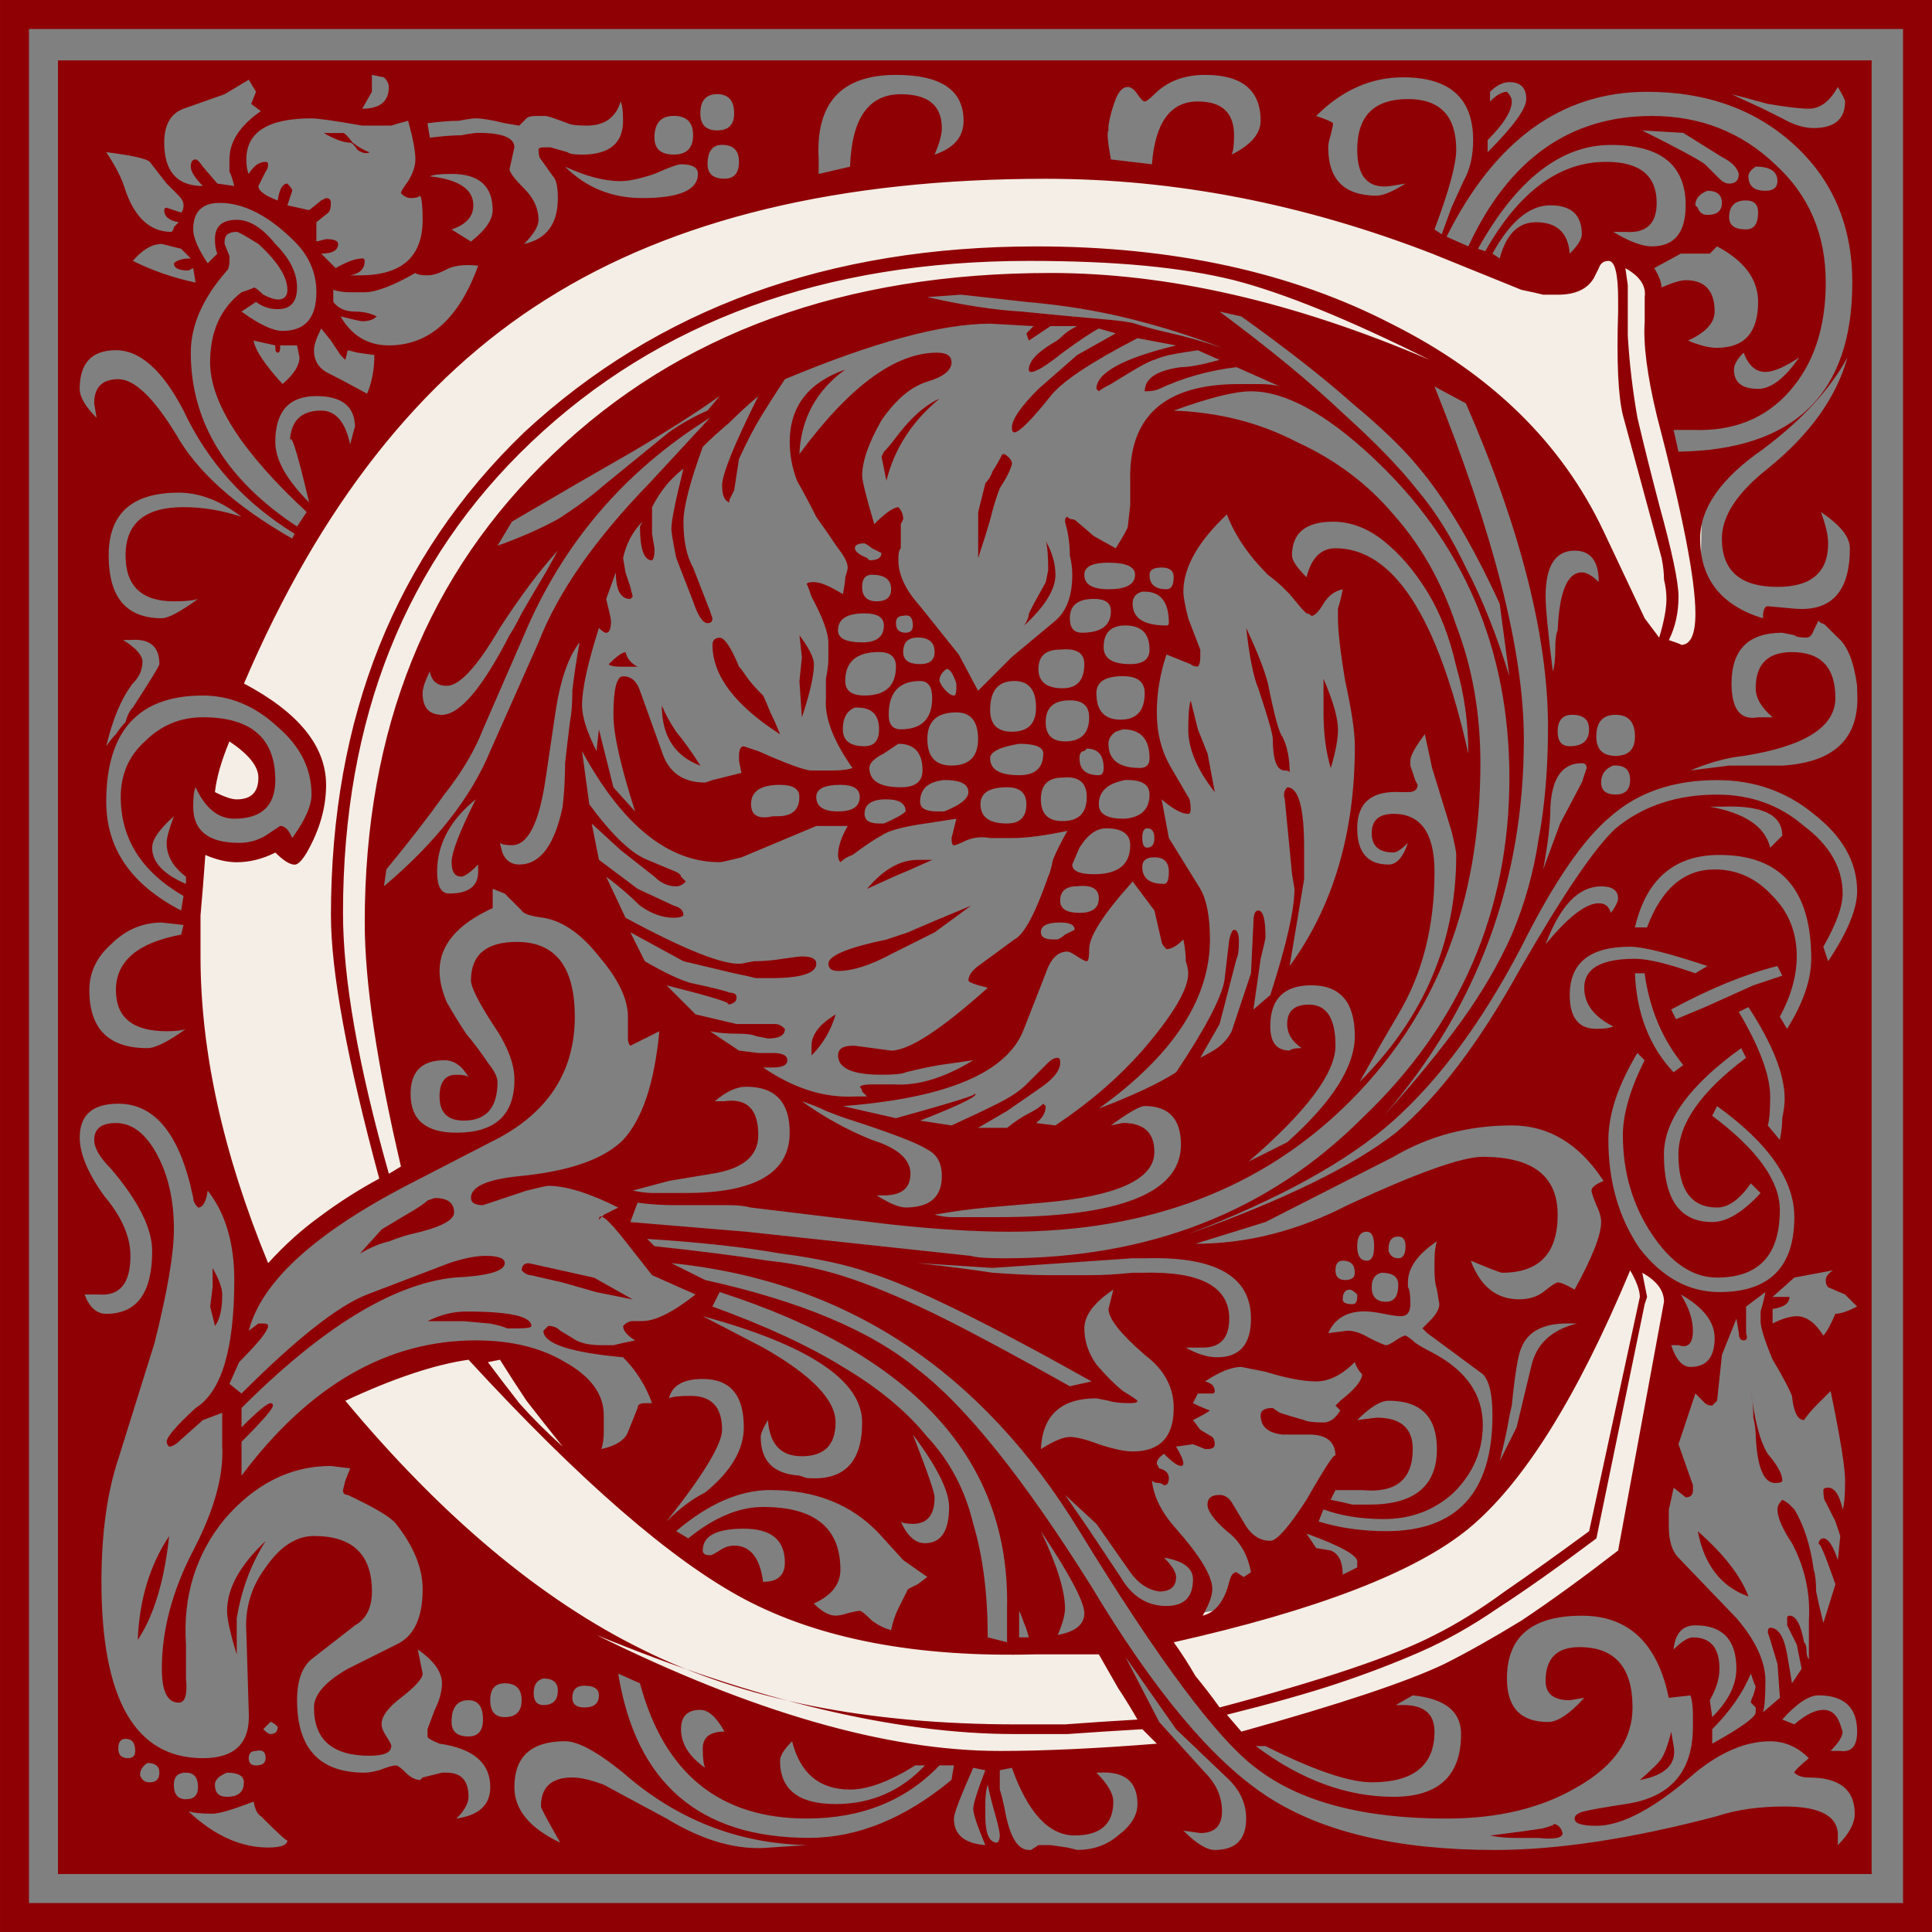 <?xml version="1.0" encoding="UTF-8" standalone="no"?>
<svg
   xmlns:dc="http://purl.org/dc/elements/1.1/"
   xmlns:cc="http://creativecommons.org/ns#"
   xmlns:rdf="http://www.w3.org/1999/02/22-rdf-syntax-ns#"
   xmlns:svg="http://www.w3.org/2000/svg"
   xmlns="http://www.w3.org/2000/svg"
   xmlns:sodipodi="http://sodipodi.sourceforge.net/DTD/sodipodi-0.dtd"
   xmlns:inkscape="http://www.inkscape.org/namespaces/inkscape"
   version="1.1"
   viewBox="0 0 500 500"
   id="svg19"
   sodipodi:docname="william-morris-letter-c.svg"
   inkscape:version="1.0.2 (1.0.2+r75+1)">
  <rect x="0" y="0" width="500" height="500" fill="#808080" stroke="none"/>
  <sodipodi:namedview
     pagecolor="#ffffff"
     bordercolor="#666666"
     borderopacity="1"
     objecttolerance="10"
     gridtolerance="10"
     guidetolerance="10"
     inkscape:pageopacity="0"
     inkscape:pageshadow="2"
     inkscape:window-width="1920"
     inkscape:window-height="1016"
     id="namedview21"
     showgrid="false"
     inkscape:zoom="1.686"
     inkscape:cx="255.33808"
     inkscape:cy="250"
     inkscape:window-x="0"
     inkscape:window-y="27"
     inkscape:window-maximized="1"
     inkscape:current-layer="svg19" />
  <defs
     id="defs7">
    <linearGradient
       id="linearGradient847"
       x1="500"
       x2="0"
       y1="500"
       y2="-4.2633e-14"
       gradientUnits="userSpaceOnUse">
      <stop
         stop-color="#ff6700"
         offset="0"
         id="stop2" />
      <stop
         stop-color="#ffd700"
         offset="1"
         id="stop4" />
    </linearGradient>
  </defs>
  <path
     d="M 261.4,41.52 157.81,56.2 94.9,109.884 l -32.293,59.135 -2.496,9.014 0.494,0.424 19.082,13 3.775,14.051 -6.92,15.518 c 0,0 -2.727,-2.936 -3.775,-2.936 -1.048,0 -1.677,1.887 -7.129,2.516 -5.054,0.583 -13.742,-1.81 -15.033,-2.176 l -0.484,2.064 -0.891,37.516 8.896,51.008 10.52,21.865 6.682,-7.334 28.766,-18.684 v -29.359 c 0,0 5.257,-3.754 11.273,-8.014 l -0.893,-2.365 -18.395,-34.877 3.863,-15.836 c 0,0 -1.232,-2.174 -3.014,-4.916 a 159.87,172.62 0 0 1 156.01,-134.92 159.87,172.62 0 0 1 41.084,5.799 c 11.05,-1.27 21.062,-2.369 21.062,-2.369 l 67.943,24.744 c 0,0 3.168,7.82 4.146,10.242 l 29.824,30.439 10.066,41.102 12.582,-12.162 0.838,-42.359 -7.549,-9.227 -6.709,-54.104 -4.684,-2.422 0.908,-0.932 c 0,0 -1.223,0.483 -1.535,0.607 l -6.854,-3.545 -7.697,8.467 c -5.368,3.28e-4 -20.402,-0.916 -20.402,-0.916 l -51.166,-19.293 -73.395,-7.131 z m -203.21,147.53 -8.912,7.129 6.34,8.832 c 0,0 3.831,4.274 4.984,4.379 1.153,0.105 5.242,-0.314 5.242,-0.314 l 3.25,-6.5 -3.459,-9.961 -7.445,-3.564 z m 359.37,133.61 -20.166,48.043 -21.352,26.691 -36.182,14.828 -42.75,7.695 4.494,5.797 c 0,0 14.796,18.256 21.15,25.264 l 54.473,-18.59 44.484,-27.877 10.082,-71.174 -14.234,-10.678 z m -304.14,27.846 c -2.711,0.014 -5.101,0.106 -6.658,0.328 -4.824,0.689 -17.243,8.526 -22.701,12.09 l 4.314,8.967 68.209,55.752 69.988,27.285 75.92,2.965 1.062,-0.363 c -0.603,-2.269 -0.619,-4.975 -0.619,-4.975 l -17.418,-30.551 -4.973,0.895 -6.523,2.373 c 0,0 -60.435,7.928 -105.35,-31.371 a 159.87,172.62 0 0 1 -7.693,-5.49 l -1.201,-3.186 c -6.948,-7.521 -13.344,-16.401 -18.852,-26.895 -4.463,-3.222 -8.367,-7.199 -8.367,-7.199 0,0 -11.01,-0.667 -19.143,-0.625 z"
     fill="#f4eee6"
     id="path11" />
  <g
     transform="translate(-146.858,-119.79)"
     fill="#8f0005"
     id="g15">
    <path
       d="m 146.86,619.79 v -500 h 500 v 500 h -500 m 7.5,-7.5 h 485 v -485 h -485 v 485 m 7.5,-7.5 V 135.41 H 631.24 V 604.79 H 161.86 M 374.98,262.91 c -0.834,-0.416 -1.667,-0.833 -2.5,-1.25 -0.417,-0.416 -1.042,-0.833 -1.875,-1.25 -1.667,3.1e-4 -2.5,0.417 -2.5,1.25 -3.1e-4,0.834 1.041,1.667 3.125,2.5 l 0.625,0.625 c 2.083,3.1e-4 3.125,-0.625 3.125,-1.875 m -2.5,5.625 c -1.667,3.1e-4 -2.5,1.042 -2.5,3.125 -3.1e-4,2.5 1.25,3.75 3.75,3.75 2.5,3.1e-4 3.75,-1.041 3.75,-3.125 -3.1e-4,-2.5 -1.667,-3.75 -5,-3.75 m -1.875,10 c -4.584,3.1e-4 -6.875,1.459 -6.875,4.375 -3.1e-4,2.084 2.083,3.125 6.25,3.125 3.75,3.1e-4 5.625,-1.458 5.625,-4.375 -3.1e-4,-2.083 -1.667,-3.125 -5,-3.125 m 10,0.625 c -1.25,3.1e-4 -1.875,0.625 -1.875,1.875 -3.1e-4,1.667 0.833,2.5 2.5,2.5 1.25,3.1e-4 1.875,-0.625 1.875,-1.875 -3.1e-4,-2.083 -0.834,-2.916 -2.5,-2.5 m 3.75,5.625 c -2.5,3.1e-4 -3.75,1.25 -3.75,3.75 -3.1e-4,2.084 1.458,3.125 4.375,3.125 2.5,3.1e-4 3.75,-1.042 3.75,-3.125 -3.1e-4,-2.5 -1.458,-3.75 -4.375,-3.75 m -10,3.75 c -5.834,3.1e-4 -8.75,2.5 -8.75,7.5 -3.1e-4,2.5 1.666,3.75 5,3.75 5.416,3.1e-4 8.125,-2.5 8.125,-7.5 -3.1e-4,-2.5 -1.458,-3.75 -4.375,-3.75 m 17.5,4.375 c -1.25,0.834 -1.875,1.875 -1.875,3.125 l 0.625,1.25 c 1.25,1.667 2.291,2.5 3.125,2.5 0.417,3.1e-4 0.625,-0.625 0.625,-1.875 v -1.25 c -0.834,-2.5 -1.667,-3.75 -2.5,-3.75 m -6.875,3.125 c -5.417,3.1e-4 -8.125,2.917 -8.125,8.75 -3.1e-4,2.5 1.041,3.75 3.125,3.75 5.416,3.1e-4 8.125,-2.708 8.125,-8.125 -3.1e-4,-2.916 -1.042,-4.375 -3.125,-4.375 m -16.875,6.875 c -2.084,0.834 -3.125,2.709 -3.125,5.625 -3.1e-4,2.917 1.875,4.375 5.625,4.375 2.5,3.1e-4 3.75,-1.458 3.75,-4.375 -3.1e-4,-3.75 -1.875,-5.625 -5.625,-5.625 h -0.625 m 26.25,1.25 c -5,3.1e-4 -7.5,2.292 -7.5,6.875 -3.1e-4,4.584 2.083,6.875 6.25,6.875 4.583,3.1e-4 6.875,-2.291 6.875,-6.875 -3.1e-4,-4.583 -1.875,-6.875 -5.625,-6.875 m -15,8.125 -3.75,2.5 c -2.5,1.25 -3.75,2.5 -3.75,3.75 -3.1e-4,3.334 2.708,5 8.125,5 3.75,3.1e-4 5.625,-1.458 5.625,-4.375 -3.1e-4,-4.583 -2.084,-6.875 -6.25,-6.875 M 348.73,322.91 c -5,3.1e-4 -7.5,1.667 -7.5,5 -3.1e-4,2.917 1.875,3.959 5.625,3.125 h 1.25 c 3.75,3.1e-4 5.625,-1.666 5.625,-5 -3.1e-4,-2.083 -1.667,-3.125 -5,-3.125 m 15.625,0 c -4.167,3.1e-4 -6.25,1.042 -6.25,3.125 -3.1e-4,2.5 1.875,3.75 5.625,3.75 3.75,3.1e-4 5.625,-1.25 5.625,-3.75 -3.1e-4,-2.083 -1.667,-3.125 -5,-3.125 m 11.875,3.75 c -3.75,3.1e-4 -5.625,1.25 -5.625,3.75 -3.1e-4,1.667 1.25,2.5 3.75,2.5 h 1.25 c 2.916,-1.25 4.791,-2.291 5.625,-3.125 -3.1e-4,-2.083 -1.667,-3.125 -5,-3.125 m 15,-5 c -4.167,0.417 -6.25,2.292 -6.25,5.625 -3.1e-4,1.667 1.458,2.5 4.375,2.5 h 1.875 c 4.166,-1.666 6.25,-3.333 6.25,-5 -3.1e-4,-2.083 -2.084,-3.125 -6.25,-3.125 m 42.5,-56.25 c -4.167,3.1e-4 -6.25,1.042 -6.25,3.125 -3.1e-4,2.5 2.083,3.75 6.25,3.75 4.583,3.1e-4 6.875,-1.25 6.875,-3.75 -3.1e-4,-2.083 -2.292,-3.125 -6.875,-3.125 m 13.75,1.25 c -2.084,3.1e-4 -3.125,0.625 -3.125,1.875 -3.1e-4,2.5 1.458,3.75 4.375,3.75 1.25,3.1e-4 1.875,-1.041 1.875,-3.125 -3.1e-4,-1.666 -1.042,-2.5 -3.125,-2.5 m 1.875,14.375 c -3.1e-4,-5.416 -2.084,-8.125 -6.25,-8.125 h -0.625 c -1.667,0.417 -2.5,1.459 -2.5,3.125 -3.1e-4,3.75 2.916,5.625 8.75,5.625 0.416,3.1e-4 0.625,-0.208 0.625,-0.625 m -19.375,-6.25 c -4.167,3.1e-4 -6.25,1.667 -6.25,5 -3.1e-4,2.5 1.041,3.75 3.125,3.75 5,3.1e-4 7.5,-1.875 7.5,-5.625 -3.1e-4,-2.083 -1.459,-3.125 -4.375,-3.125 m 8.125,6.875 c -3.75,3.1e-4 -5.625,1.875 -5.625,5.625 -3.1e-4,2.917 2.291,4.375 6.875,4.375 3.333,3.1e-4 5,-1.25 5,-3.75 -3.1e-4,-4.166 -2.084,-6.25 -6.25,-6.25 m -16.875,6.25 c -3.75,3.1e-4 -5.625,1.667 -5.625,5 -3.1e-4,3.334 2.083,5 6.25,5 3.75,3.1e-4 5.625,-2.083 5.625,-6.25 -3.1e-4,-2.916 -2.084,-4.166 -6.25,-3.75 m 16.25,6.875 c -4.584,3.1e-4 -6.875,1.458 -6.875,4.375 -3.1e-4,4.584 2.083,6.875 6.25,6.875 4.166,3.1e-4 6.25,-2.291 6.25,-6.875 -3.1e-4,-2.916 -1.875,-4.375 -5.625,-4.375 m -28.125,1.25 c -4.167,3.1e-4 -6.25,2.5 -6.25,7.5 -3.1e-4,3.75 1.875,5.625 5.625,5.625 4.166,3.1e-4 6.25,-2.083 6.25,-6.25 -3.1e-4,-4.583 -1.875,-6.875 -5.625,-6.875 m 14.375,5 c -4.167,3.1e-4 -6.25,1.875 -6.25,5.625 -3.1e-4,3.334 1.666,5 5,5 4.166,3.1e-4 6.25,-2.083 6.25,-6.25 -3.1e-4,-2.916 -1.667,-4.375 -5,-4.375 m 11.875,8.125 c -1.25,0.833 -1.875,1.875 -1.875,3.125 -3.1e-4,4.167 2.708,6.25 8.125,6.25 1.666,3.1e-4 2.5,-0.833 2.5,-2.5 -3.1e-4,-5 -2.292,-7.5 -6.875,-7.5 l -1.875,0.625 m -25,3.125 c -5,0.833 -7.5,2.084 -7.5,3.75 -3.1e-4,2.917 2.5,4.375 7.5,4.375 4.166,3.1e-4 6.25,-1.875 6.25,-5.625 -3.1e-4,-1.666 -2.084,-2.5 -6.25,-2.5 m 16.875,1.875 c -0.834,3.1e-4 -1.25,0.625 -1.25,1.875 -3.1e-4,2.917 1.666,4.375 5,4.375 0.833,3.1e-4 1.25,-0.625 1.25,-1.875 -3.1e-4,-3.333 -1.459,-5 -4.375,-5 l -0.625,0.625 m -20,9.375 c -4.584,3.1e-4 -6.875,1.459 -6.875,4.375 -3.1e-4,3.334 2.291,5 6.875,5 3.333,3.1e-4 5,-1.666 5,-5 -3.1e-4,-2.916 -1.667,-4.375 -5,-4.375 m 14.375,-2.5 c -3.75,3.1e-4 -5.625,1.875 -5.625,5.625 -3.1e-4,3.75 1.875,5.625 5.625,5.625 4.166,3.1e-4 6.25,-2.083 6.25,-6.25 -3.1e-4,-3.75 -2.084,-5.416 -6.25,-5 m 16.25,0.625 c -4.584,0.834 -6.875,2.917 -6.875,6.25 -3.1e-4,2.5 2.083,3.75 6.25,3.75 h 0.625 c 4.166,-0.417 6.25,-2.5 6.25,-6.25 -3.1e-4,-2.5 -1.875,-3.75 -5.625,-3.75 h -0.625 m -11.875,17.5 -1.875,4.375 c -3.1e-4,1.667 1.875,2.5 5.625,2.5 6.25,3.1e-4 9.375,-2.5 9.375,-7.5 -3.1e-4,-2.916 -2.084,-4.375 -6.25,-4.375 -2.5,3.1e-4 -4.792,1.667 -6.875,5 m 17.5,-5 c -0.834,3.1e-4 -1.25,0.834 -1.25,2.5 -3.1e-4,1.667 0.416,2.5 1.25,2.5 1.25,3.1e-4 1.875,-0.833 1.875,-2.5 -3.1e-4,-1.666 -0.625,-2.5 -1.875,-2.5 m 1.875,7.5 c -2.084,3.1e-4 -3.125,0.834 -3.125,2.5 -3.1e-4,2.917 1.875,4.375 5.625,4.375 0.833,3.1e-4 1.25,-1.041 1.25,-3.125 -3.1e-4,-2.5 -1.25,-3.75 -3.75,-3.75 m -20,7.5 c -2.917,3.1e-4 -4.375,1.25 -4.375,3.75 -3.1e-4,2.084 1.666,3.125 5,3.125 3.333,3.1e-4 5,-1.25 5,-3.75 -3.1e-4,-2.5 -1.875,-3.541 -5.625,-3.125 m -4.375,9.375 c -3.334,3.1e-4 -5,0.834 -5,2.5 -3.1e-4,1.25 1.041,1.875 3.125,1.875 h 1.25 c 0.833,-0.417 1.458,-0.833 1.875,-1.25 0.833,-0.416 1.666,-0.833 2.5,-1.25 -3.1e-4,-1.25 -1.25,-1.875 -3.75,-1.875 m -100,-208.75 c -3.334,4.7e-4 -5,1.875 -5,5.625 -3.1e-4,2.917 1.666,4.375 5,4.375 3.333,4.7e-4 5,-1.666 5,-5 -3.1e-4,-3.333 -1.667,-5 -5,-5 m 11.25,-5.625 c -2.917,4.7e-4 -4.375,1.667 -4.375,5 -3.1e-4,2.917 1.458,4.375 4.375,4.375 2.916,4.7e-4 4.375,-1.458 4.375,-4.375 -3.1e-4,-3.333 -1.458,-5 -4.375,-5 m 1.25,13.125 c -2.5,4.7e-4 -3.75,1.667 -3.75,5 -3.1e-4,2.501 1.458,3.751 4.375,3.75 2.5,4.7e-4 3.75,-1.458 3.75,-4.375 -3.1e-4,-2.916 -1.458,-4.375 -4.375,-4.375 m 267.5,5.625 c -1.25,0.834 -1.875,1.667 -1.875,2.5 -4.7e-4,2.501 1.458,3.751 4.375,3.75 2.083,4.7e-4 3.124,-0.833 3.125,-2.5 -4.7e-4,-2.499 -1.875,-3.749 -5.625,-3.75 m -2.5,8.75 c -2.917,4.7e-4 -4.375,1.459 -4.375,4.375 -4.7e-4,2.084 1.458,3.126 4.375,3.125 2.083,4.7e-4 3.124,-1.458 3.125,-4.375 -4.7e-4,-2.083 -1.042,-3.124 -3.125,-3.125 m -10,-2.5 c -2.084,0.834 -3.126,2.084 -3.125,3.75 l 0.625,0.625 c 0.416,1.25 1.25,1.875 2.5,1.875 2.499,4.7e-4 3.749,-1.041 3.75,-3.125 -4.7e-4,-2.083 -1.25,-3.124 -3.75,-3.125 m -35,135.62 c -2.501,3.1e-4 -3.751,1.458 -3.75,4.375 -4.7e-4,2.5 1.041,3.75 3.125,3.75 3.333,3.1e-4 5,-1.458 5,-4.375 -4.7e-4,-2.5 -1.459,-3.75 -4.375,-3.75 m 11.25,0 c -3.334,3.1e-4 -5,1.875 -5,5.625 -4.7e-4,3.334 1.666,5 5,5 3.333,3.1e-4 5,-1.666 5,-5 -4.7e-4,-3.75 -1.667,-5.625 -5,-5.625 m -0.625,13.125 c -2.084,0.833 -3.126,2.292 -3.125,4.375 -4.7e-4,2.084 1.25,3.125 3.75,3.125 2.499,3.1e-4 3.749,-1.25 3.75,-3.75 -4.7e-4,-2.5 -1.25,-3.75 -3.75,-3.75 h -0.625 M 333.105,222.28 c -5.834,4.167 -13.334,8.959 -22.5,14.375 -8.75,5 -19.167,11.042 -31.25,18.125 l -3.75,6.25 c 5.833,-2.083 11.041,-4.375 15.625,-6.875 4.583,-2.916 8.541,-5.833 11.875,-8.75 l 16.875,-13.75 c 2.916,-2.083 6.25,-3.958 10,-5.625 l 3.125,-3.75 m -2.5,5.625 c -22.084,13.75 -38.125,32.5 -48.125,56.25 l -10.625,24.375 c -2.084,5.417 -5.417,11.042 -10,16.875 -4.167,5.834 -9.167,12.292 -15,19.375 l -0.625,4.375 c 13.333,-11.25 22.5,-22.916 27.5,-35 l 12.5,-28.125 c 5,-12.916 14.583,-26.666 28.75,-41.25 l 15.625,-16.875 M 291.23,262.28 c -4.584,5 -9.584,11.667 -15,20 -5.834,10 -10.417,15 -13.75,15 -2.5,3.1e-4 -3.958,-1.25 -4.375,-3.75 -1.25,2.5 -1.875,4.375 -1.875,5.625 -1.6e-4,3.75 1.667,5.625 5,5.625 4.583,3.1e-4 10.416,-6.875 17.5,-20.625 0.833,-1.25 1.875,-3.125 3.125,-5.625 1.666,-2.916 3.75,-6.458 6.25,-10.625 l 3.125,-5.625 m -21.25,64.375 c -6.667,5.417 -10,11.667 -10,18.75 -1.6e-4,3.75 1.042,5.625 3.125,5.625 5,3.1e-4 7.5,-1.875 7.5,-5.625 v -1.875 c -2.084,2.084 -3.542,3.125 -4.375,3.125 -1.667,3.1e-4 -2.5,-1.25 -2.5,-3.75 -1.6e-4,-2.5 2.083,-7.916 6.25,-16.25 m 26.875,-40.625 c -2.917,3.75 -5,9.792 -6.25,18.125 l -2.5,16.875 c -1.667,11.667 -4.584,17.5 -8.75,17.5 -1.667,3.1e-4 -2.709,-0.208 -3.125,-0.625 l 0.625,2.5 c 0.833,2.084 2.291,3.125 4.375,3.125 5.416,3.1e-4 9.166,-5 11.25,-15 0.416,-3.75 0.625,-7.5 0.625,-11.25 0.417,-3.75 0.833,-7.291 1.25,-10.625 0.416,-2.083 0.625,-4.791 0.625,-8.125 0.417,-3.75 1.041,-7.916 1.875,-12.5 m 13.75,141.88 c 2.083,0.417 3.75,0.625 5,0.625 1.666,1.6e-4 2.916,1.6e-4 3.75,0 h 5 c 17.916,1.6e-4 26.875,-5.208 26.875,-15.625 -3.1e-4,-7.916 -3.75,-11.875 -11.25,-11.875 -2.5,1.6e-4 -5.209,1.25 -8.125,3.75 h 2.5 c 5.833,-0.833 8.75,2.084 8.75,8.75 -3.1e-4,5.417 -3.959,8.75 -11.875,10 l -11.25,1.875 -9.375,2.5 m 43.75,-23.125 c 5.833,4.167 11.875,7.5 18.125,10 6.666,2.084 10,5 10,8.75 -3.1e-4,3.75 -2.292,5.625 -6.875,5.625 h -1.875 c 3.333,2.084 5.833,3.125 7.5,3.125 6.25,1.6e-4 9.375,-2.708 9.375,-8.125 -3.1e-4,-3.333 -1.25,-5.625 -3.75,-6.875 -2.5,-1.666 -9.584,-4.375 -21.25,-8.125 -1.25,-0.417 -2.917,-1.041 -5,-1.875 -1.667,-0.833 -3.75,-1.666 -6.25,-2.5 m 34.375,29.375 c 1.666,0.417 3.125,0.625 4.375,0.625 1.666,1.6e-4 3.125,1.6e-4 4.375,0 h 7.5 c 31.666,1.6e-4 47.5,-6.25 47.5,-18.75 -3.1e-4,-6.666 -3.125,-10 -9.375,-10 -1.25,1.6e-4 -4.167,1.667 -8.75,5 l 3.125,-0.625 c 5.416,1.6e-4 8.125,2.5 8.125,7.5 -3.1e-4,7.084 -9.584,11.459 -28.75,13.125 -4.584,0.417 -9.375,0.834 -14.375,1.25 -4.584,0.417 -9.167,1.042 -13.75,1.875 m 81.25,-13.75 10,-5 c 11.666,-10.416 17.5,-19.583 17.5,-27.5 -4.7e-4,-8.75 -3.751,-13.125 -11.25,-13.125 -7.084,3.1e-4 -10.625,3.542 -10.625,10.625 -4.7e-4,4.167 1.666,6.25 5,6.25 0.416,-0.417 1.458,-0.625 3.125,-0.625 -2.501,-1.666 -3.751,-3.75 -3.75,-6.25 -4.7e-4,-3.333 1.875,-5 5.625,-5 4.583,3.1e-4 6.875,3.542 6.875,10.625 -4.7e-4,7.084 -7.5,17.084 -22.5,30 m 28.75,-20.625 c 16.666,-16.666 25,-36.25 25,-58.75 -4.7e-4,-0.833 -0.417,-2.916 -1.25,-6.25 l -5,-16.25 -1.875,-8.75 c -2.501,3.334 -3.751,5.625 -3.75,6.875 v 1.25 l 1.25,3.75 0.625,1.25 c -4.7e-4,1.25 -0.834,1.875 -2.5,1.875 h -1.875 c -7.5,-0.417 -11.25,2.709 -11.25,9.375 -4.7e-4,6.25 2.708,9.375 8.125,9.375 2.083,3.1e-4 3.749,-1.875 5,-5.625 -1.667,1.667 -2.917,2.5 -3.75,2.5 -3.751,3.1e-4 -5.625,-1.666 -5.625,-5 -4.7e-4,-3.333 1.875,-5 5.625,-5 7.083,3.1e-4 10.625,5 10.625,15 -4.7e-4,14.167 -3.126,26.459 -9.375,36.875 l -4.375,7.5 -5.625,10 m -76.25,106.88 5.625,8.125 8.75,13.125 c 2.916,5 6.875,7.5 11.875,7.5 4.583,1.6e-4 6.875,-2.292 6.875,-6.875 -3.1e-4,-2.917 -2.5,-4.792 -7.5,-5.625 2.083,2.083 3.125,3.75 3.125,5 -3.1e-4,2.5 -1.459,3.75 -4.375,3.75 -2.917,-0.417 -5.417,-2.083 -7.5,-5 l -8.75,-12.5 -8.125,-7.5 m -6.25,9.375 c 4.166,8.75 6.25,15.417 6.25,20 -3.1e-4,1.667 -0.625,3.958 -1.875,6.875 4.583,-0.833 6.875,-2.708 6.875,-5.625 -3.1e-4,-2.917 -3.75,-10 -11.25,-21.25 m -5.625,20.625 v 6.875 h 2.5 c -0.417,-1.667 -0.833,-2.917 -1.25,-3.75 -0.417,-1.25 -0.834,-2.292 -1.25,-3.125 m -77.5,-82.5 -1.875,3.75 c 13.75,5 25,10.208 33.75,15.625 9.166,5.417 16.458,11.458 21.875,18.125 5.833,6.25 9.791,13.75 11.875,22.5 2.5,8.333 3.75,18.125 3.75,29.375 l 5,1.25 v -8.75 c 0.833,-38.333 -23.959,-65.625 -74.375,-81.875 m -4.375,6.25 15.625,8.125 c 12.5,7.083 18.75,13.542 18.75,19.375 -3.1e-4,5.833 -2.917,8.75 -8.75,8.75 -5.417,1.6e-4 -8.334,-3.125 -8.75,-9.375 -1.25,2.083 -1.875,3.542 -1.875,4.375 -3.1e-4,6.25 3.333,9.583 10,10 l 1.875,0.625 c 9.583,0.833 14.375,-3.958 14.375,-14.375 -3.1e-4,-10.833 -13.75,-20 -41.25,-27.5 m -9.375,53.125 c 1.666,-1.667 3.333,-3.125 5,-4.375 1.666,-1.25 3.333,-2.292 5,-3.125 6.666,-5.417 10,-11.042 10,-16.875 -3.1e-4,-8.333 -3.542,-12.5 -10.625,-12.5 -5,1.6e-4 -7.917,1.667 -8.75,5 0.833,-0.417 2.708,-0.625 5.625,-0.625 5.416,1.6e-4 8.125,2.917 8.125,8.75 -3.1e-4,3.75 -4.792,11.667 -14.375,23.75 m 2.5,2.5 3.125,1.875 c 6.666,-5.417 13.125,-8.125 19.375,-8.125 13.333,1.6e-4 20,5.417 20,16.25 -3.1e-4,3.75 -2.292,6.667 -6.875,8.75 2.083,2.083 3.958,3.125 5.625,3.125 0.833,1.6e-4 1.875,-0.208 3.125,-0.625 1.666,-0.417 2.708,-0.625 3.125,-0.625 0.417,1.6e-4 1.458,0.833 3.125,2.5 1.666,1.25 3.333,2.083 5,2.5 0.417,-2.083 1.041,-3.958 1.875,-5.625 0.833,-1.667 1.666,-3.333 2.5,-5 l 2.5,-1.25 2.5,-1.875 -6.25,-4.375 -6.25,-6.875 c -7.084,-7.5 -16.459,-11.25 -28.125,-11.25 -7.917,1.6e-4 -16.042,3.542 -24.375,10.625 m 22.5,13.125 c 3.75,1.6e-4 5.625,-1.667 5.625,-5 -3.1e-4,-5.833 -3.542,-8.75 -10.625,-8.75 -7.084,1.6e-4 -10.625,1.875 -10.625,5.625 -3.1e-4,0.833 0.625,1.25 1.875,1.25 0.417,1.6e-4 1.25,-0.417 2.5,-1.25 1.25,-0.833 2.5,-1.25 3.75,-1.25 4.166,1.6e-4 6.666,3.125 7.5,9.375 m 38.75,-38.125 c 3.75,9.583 5.625,15 5.625,16.25 -3.1e-4,4.583 -1.875,6.875 -5.625,6.875 -1.667,1.6e-4 -2.709,-0.208 -3.125,-0.625 1.666,3.75 3.75,5.625 6.25,5.625 4.166,1.6e-4 6.25,-3.125 6.25,-9.375 -3.1e-4,-4.167 -3.125,-10.417 -9.375,-18.75 m -173.75,-237.5 c -5.417,-4.166 -10.833,-6.25 -16.25,-6.25 -12.083,3.1e-4 -18.125,5.417 -18.125,16.25 -1.6e-4,10.834 4.583,16.25 13.75,16.25 1.667,3.1e-4 4.792,-1.666 9.375,-5 -1.25,0.417 -3.333,0.625 -6.25,0.625 -8.333,3.1e-4 -12.5,-3.958 -12.5,-11.875 -1.6e-4,-8.333 5,-12.5 15,-12.5 5,3.1e-4 10,0.834 15,2.5 m -15.625,101.88 0.625,-3.75 c -10.833,-6.25 -16.25,-14.791 -16.25,-25.625 -1.6e-4,-5.833 2.083,-10.625 6.25,-14.375 4.167,-4.166 9.167,-6.25 15,-6.25 12.5,3.1e-4 18.75,5.417 18.75,16.25 -1.6e-4,6.667 -3.542,10 -10.625,10 -4.167,3.1e-4 -7.5,-2.708 -10,-8.125 -0.417,0.834 -0.625,2.5 -0.625,5 -1.6e-4,6.25 3.958,9.375 11.875,9.375 2.5,3.1e-4 4.792,-0.625 6.875,-1.875 2.5,-1.666 3.75,-2.5 3.75,-2.5 1.25,3.1e-4 2.292,1.042 3.125,3.125 3.333,-4.583 5,-8.333 5,-11.25 -1.6e-4,-6.666 -2.917,-12.5 -8.75,-17.5 -5.833,-5.416 -12.292,-8.125 -19.375,-8.125 -16.667,3.1e-4 -25,9.167 -25,27.5 -1.6e-4,12.084 6.458,21.459 19.375,28.125 m 12.5,-43.75 c -2.083,5 -3.333,9.375 -3.75,13.125 2.5,1.25 4.375,1.875 5.625,1.875 3.75,3.1e-4 5.625,-1.875 5.625,-5.625 -1.6e-4,-2.916 -2.5,-6.041 -7.5,-9.375 m -11.25,36.875 v -1.875 c -3.333,-2.5 -5,-5.416 -5,-8.75 -1.6e-4,-1.25 0.625,-3.541 1.875,-6.875 -3.75,3.334 -5.625,6.042 -5.625,8.125 -1.6e-4,3.75 2.917,6.875 8.75,9.375 M 174.355,312.92 c 0.833,-1.25 1.667,-2.291 2.5,-3.125 0.833,-1.25 1.667,-2.291 2.5,-3.125 0.417,-1.666 1.042,-2.916 1.875,-3.75 4.583,-7.083 6.875,-10.833 6.875,-11.25 -1.6e-4,-4.583 -2.5,-6.666 -7.5,-6.25 h -1.875 c 3.333,2.084 5,3.959 5,5.625 -1.6e-4,2.084 -0.833,3.959 -2.5,5.625 -2.917,3.75 -5.208,9.167 -6.875,16.25 m 20,46.25 -5.625,-0.625 c -5,3.1e-4 -9.375,1.875 -13.125,5.625 -3.75,3.334 -5.625,7.292 -5.625,11.875 -1.6e-4,10 5,15 15,15 2.083,1.6e-4 5.417,-1.666 10,-5 -0.833,0.417 -2.5,0.625 -5,0.625 -8.75,1.6e-4 -13.125,-3.541 -13.125,-10.625 -1.6e-4,-7.5 5.625,-12.291 16.875,-14.375 l 0.625,-2.5 m 1.25,229.38 c 6.667,6.25 13.542,9.375 20.625,9.375 3.333,0 5,-0.625 5,-1.875 -1.6e-4,0.417 -2.292,-1.667 -6.875,-6.25 -0.833,-0.417 -1.458,-1.667 -1.875,-3.75 -5.417,2.083 -8.958,3.125 -10.625,3.125 -2.917,0 -5,-0.208 -6.25,-0.625 m 96.25,8.125 c -3.334,-5.833 -5,-8.958 -5,-9.375 -1.6e-4,-5 2.708,-7.5 8.125,-7.5 2.083,0 4.791,0.625 8.125,1.875 l 16.25,8.75 c 9.583,5.833 18.541,8.333 26.875,7.5 l 9.375,-0.625 c -17.917,-0.417 -33.75,-6.667 -47.5,-18.75 -6.667,-5.417 -11.667,-8.125 -15,-8.125 -8.75,0 -13.125,3.958 -13.125,11.875 -1.6e-4,5.833 3.958,10.625 11.875,14.375 m 15,-43.75 c 4.583,28.333 21.041,42.5 49.375,42.5 12.5,0 24.791,-5 36.875,-15 l 0.625,-3.75 h -3.75 c -8.75,9.167 -20.209,13.75 -34.375,13.75 -22.5,0 -36.875,-11.667 -43.125,-35 l -5.625,-2.5 m 22.5,24.375 c -0.417,-0.833 -0.625,-2.5 -0.625,-5 -3.1e-4,-2.917 1.875,-4.375 5.625,-4.375 -2.084,-3.75 -4.167,-5.625 -6.25,-5.625 -3.334,0 -5,1.667 -5,5 -3.1e-4,3.75 2.083,7.083 6.25,10 m 22.5,-6.875 c -2.084,2.083 -3.125,3.75 -3.125,5 -3.1e-4,7.5 4.791,11.25 14.375,11.25 9.166,0 16.875,-3.333 23.125,-10 h -2.5 c -6.667,4.167 -12.292,6.25 -16.875,6.25 -7.917,0 -12.917,-4.167 -15,-12.5 m 46.875,6.875 c -3.334,7.5 -5,11.875 -5,13.125 -3.1e-4,4.167 2.708,6.458 8.125,6.875 -2.084,-5 -3.125,-8.125 -3.125,-9.375 -3.1e-4,-1.25 1.041,-4.583 3.125,-10 L 398.73,577.3 m 3.75,4.375 c -0.417,1.25 -0.625,2.917 -0.625,5 v 3.125 c -3.1e-4,4.583 1.041,6.875 3.125,6.875 0.417,-0.417 0.625,-1.042 0.625,-1.875 -3.1e-4,-0.833 -0.417,-2.708 -1.25,-5.625 -0.834,-2.917 -1.458,-5.417 -1.875,-7.5 m 3.125,-3.75 v 1.875 c -3.1e-4,0.833 -3.1e-4,1.875 0,3.125 0.417,1.25 0.833,2.917 1.25,5 1.25,7.083 3.333,10.625 6.25,10.625 h 0.625 l 1.875,-1.25 h 3.125 l 4.375,0.625 2.5,0.625 c 4.166,0 7.708,-1.25 10.625,-3.75 3.333,-2.5 5,-5.208 5,-8.125 -3.1e-4,-5.833 -3.334,-8.542 -10,-8.125 h -0.625 c 2.916,2.917 4.375,5.417 4.375,7.5 -3.1e-4,5.833 -3.334,8.75 -10,8.75 -6.667,0 -12.084,-5.833 -16.25,-17.5 l -3.125,0.625 m 66.25,-6.25 c 11.666,8.75 23.541,13.125 35.625,13.125 11.666,0 17.5,-5.417 17.5,-16.25 -4.7e-4,-5.833 -4.167,-9.167 -12.5,-10 l -4.375,2.5 h 1.875 c 5.416,0 8.124,2.292 8.125,6.875 -4.7e-4,8.75 -5.417,13.125 -16.25,13.125 -5.834,0 -15,-3.125 -27.5,-9.375 h -2.5 m 117.5,-243.12 c 9.166,1.667 14.375,5.209 15.625,10.625 l 3.125,-3.125 c -4.7e-4,-5.416 -5.209,-7.916 -15.625,-7.5 h -3.125 m 35.625,-116.25 c -4.584,8.334 -11.875,16.25 -21.875,23.75 -10.834,7.5 -16.25,15.209 -16.25,23.125 -4.7e-4,10.417 5.416,17.292 16.25,20.625 -4.7e-4,-2.083 0.416,-3.125 1.25,-3.125 l 6.875,0.625 c 9.583,0.834 14.375,-4.375 14.375,-15.625 -4.7e-4,-2.916 -2.501,-6.041 -7.5,-9.375 1.25,3.334 1.875,6.042 1.875,8.125 -4.7e-4,7.5 -4.375,11.25 -13.125,11.25 -9.584,3.1e-4 -14.375,-4.166 -14.375,-12.5 -4.7e-4,-5.833 3.958,-11.875 11.875,-18.125 10.833,-8.75 17.708,-18.333 20.625,-28.75 m -128.75,241.25 c -1.25,1.6e-4 -1.875,0.833 -1.875,2.5 -4.7e-4,0.833 0.833,1.25 2.5,1.25 0.833,1.6e-4 1.25,-0.625 1.25,-1.875 v -0.625 c -0.834,-0.833 -1.459,-1.25 -1.875,-1.25 m -1.875,-7.5 c -1.25,1.6e-4 -1.875,0.833 -1.875,2.5 -4.7e-4,1.667 0.833,2.5 2.5,2.5 1.666,1.6e-4 2.499,-0.625 2.5,-1.875 -4.7e-4,-2.083 -1.042,-3.125 -3.125,-3.125 m 10,3.125 c -1.667,0.417 -2.501,1.667 -2.5,3.75 -4.7e-4,2.5 1.25,3.75 3.75,3.75 2.083,1.6e-4 3.124,-1.458 3.125,-4.375 -4.7e-4,-2.083 -1.459,-3.125 -4.375,-3.125 m -3.75,-10.625 c -1.667,1.6e-4 -2.501,1.25 -2.5,3.75 -4.7e-4,2.5 0.833,3.75 2.5,3.75 1.25,1.6e-4 1.875,-1.25 1.875,-3.75 -4.7e-4,-2.5 -0.625,-3.75 -1.875,-3.75 m 8.125,1.25 c -1.667,1.6e-4 -2.501,1.042 -2.5,3.125 v 0.625 c 0.416,1.25 1.25,1.875 2.5,1.875 1.25,1.6e-4 1.875,-1.042 1.875,-3.125 -4.7e-4,-1.667 -0.625,-2.5 -1.875,-2.5 m -329.38,130 c -1.25,0 -1.875,0.833 -1.875,2.5 -1.6e-4,1.667 0.833,2.5 2.5,2.5 1.25,0 1.875,-0.625 1.875,-1.875 -1.6e-4,-2.083 -0.833,-3.125 -2.5,-3.125 m 5.625,6.25 c -1.25,0.833 -1.875,1.875 -1.875,3.125 0.417,1.25 1.25,1.875 2.5,1.875 1.667,0 2.5,-0.833 2.5,-2.5 -1.6e-4,-1.667 -1.042,-2.5 -3.125,-2.5 m 10,2.5 c -2.083,0 -3.125,1.042 -3.125,3.125 -1.6e-4,2.5 1.042,3.75 3.125,3.75 2.083,0 3.125,-1.042 3.125,-3.125 -1.6e-4,-2.5 -1.042,-3.75 -3.125,-3.75 m 10.625,0 c -2.083,0.833 -3.125,1.875 -3.125,3.125 -1.6e-4,2.083 1.042,3.125 3.125,3.125 2.917,0 4.375,-1.25 4.375,-3.75 -1.6e-4,-1.667 -1.458,-2.5 -4.375,-2.5 m 7.5,-5.625 c -1.25,0 -1.875,0.625 -1.875,1.875 -1.6e-4,1.25 0.625,1.875 1.875,1.875 1.667,0 2.5,-0.625 2.5,-1.875 -1.6e-4,-1.667 -0.833,-2.292 -2.5,-1.875 m 3.75,-7.5 -1.875,1.875 c 0.833,0.833 1.458,1.25 1.875,1.25 1.25,0 1.875,-0.625 1.875,-1.875 -0.833,-0.833 -1.458,-1.25 -1.875,-1.25 m 51.25,-5.625 c -2.917,0 -4.375,1.875 -4.375,5.625 -1.6e-4,2.5 1.458,3.75 4.375,3.75 2.5,0 3.75,-1.458 3.75,-4.375 -1.6e-4,-3.333 -1.25,-5 -3.75,-5 m 9.375,-4.375 c -2.5,0 -3.75,1.458 -3.75,4.375 -1.6e-4,2.917 1.25,4.375 3.75,4.375 2.916,0 4.375,-1.458 4.375,-4.375 -1.6e-4,-2.917 -1.458,-4.375 -4.375,-4.375 m 10,-1.25 c -1.667,0.417 -2.5,1.667 -2.5,3.75 -1.6e-4,2.083 0.833,3.125 2.5,3.125 2.5,0 3.75,-1.25 3.75,-3.75 -1.6e-4,-2.083 -1.25,-3.125 -3.75,-3.125 m 10.625,1.875 c -2.084,0 -3.125,1.042 -3.125,3.125 -1.6e-4,1.667 1.041,2.5 3.125,2.5 2.5,0 3.75,-1.042 3.75,-3.125 -1.6e-4,-1.667 -1.25,-2.5 -3.75,-2.5 m 296.88,-411.88 8.125,3.75 5,2.5 c 2.916,1.667 5.625,2.501 8.125,2.5 5.416,4.7e-4 8.124,-2.291 8.125,-6.875 -4.7e-4,-0.416 -0.625,-1.666 -1.875,-3.75 -2.084,3.751 -4.584,5.625 -7.5,5.625 -2.084,4.7e-4 -5.625,-0.416 -10.625,-1.25 -4.584,-1.25 -7.709,-2.083 -9.375,-2.5 m -23.125,9.375 c 9.166,4.584 14.583,7.5 16.25,8.75 l 3.75,3.75 c 0.833,0.834 1.666,1.25 2.5,1.25 1.666,4.7e-4 2.499,-0.833 2.5,-2.5 -0.417,-1.666 -1.875,-3.124 -4.375,-4.375 l -10,-6.25 -10.625,-0.625 m -42.5,30.625 1.875,0.625 c 8.749,-15.416 19.166,-23.125 31.25,-23.125 8.749,4.7e-4 13.125,3.542 13.125,10.625 -4.7e-4,5.417 -2.709,7.917 -8.125,7.5 h -3.125 c 4.166,2.501 7.5,3.751 10,3.75 5.833,4.7e-4 8.749,-3.541 8.75,-10.625 -4.7e-4,-10.416 -6.459,-15.625 -19.375,-15.625 -12.917,4.7e-4 -24.375,8.959 -34.375,26.875 m 3.75,1.25 1.875,1.25 c 1.666,-6.25 4.791,-9.374 9.375,-9.375 5.416,4.7e-4 8.333,2.709 8.75,8.125 2.083,-2.083 3.124,-3.749 3.125,-5 -4.7e-4,-5 -2.709,-7.5 -8.125,-7.5 -5.417,4.7e-4 -10.417,4.167 -15,12.5 m 41.875,3.75 c 1.25,2.084 1.875,3.751 1.875,5 2.916,-1.25 5,-1.875 6.25,-1.875 5,4.7e-4 7.5,2.709 7.5,8.125 -4.7e-4,2.917 -2.292,5.417 -6.875,7.5 2.916,1.25 5.416,1.875 7.5,1.875 7.083,4.7e-4 10.625,-3.958 10.625,-11.875 -4.7e-4,-5.833 -3.542,-10.625 -10.625,-14.375 l -1.875,1.875 h -7.5 l -6.875,3.75 m 23.125,21.875 c -1.667,1.667 -2.501,3.126 -2.5,4.375 -4.7e-4,3.334 2.083,5 6.25,5 3.333,4.7e-4 6.875,-2.708 10.625,-8.125 -3.751,2.501 -6.667,3.751 -8.75,3.75 -2.501,4.7e-4 -4.375,-1.666 -5.625,-5 m -66.25,-51.875 c 6.666,-6.666 9.999,-11.25 10,-13.75 -4.7e-4,-2.916 -1.459,-4.375 -4.375,-4.375 -1.667,4.7e-4 -3.334,0.834 -5,2.5 v 2.5 c 1.666,-1.666 3.124,-2.499 4.375,-2.5 0.833,0.834 1.25,1.667 1.25,2.5 -4.7e-4,2.501 -2.084,5.834 -6.25,10 v 3.125 m -13.75,20 1.875,1.25 2.5,-6.875 3.125,-6.875 c 1.666,-2.916 2.499,-6.458 2.5,-10.625 -4.7e-4,-10.833 -6.042,-16.25 -18.125,-16.25 -8.334,4.7e-4 -15.834,3.334 -22.5,10 2.499,0.834 3.958,1.459 4.375,1.875 -4.7e-4,0.417 -0.209,1.459 -0.625,3.125 -0.417,1.25 -0.625,2.292 -0.625,3.125 -4.7e-4,8.334 4.166,12.5 12.5,12.5 1.666,4.7e-4 4.166,-1.041 7.5,-3.125 l -3.75,0.625 c -5.834,0.834 -8.751,-2.291 -8.75,-9.375 -4.7e-4,-8.749 4.375,-13.125 13.125,-13.125 8.333,4.7e-4 12.5,4.375 12.5,13.125 -4.7e-4,3.751 -1.875,10.625 -5.625,20.625 m -83.75,-18.125 10.625,1.25 c 0.833,-10.833 4.791,-16.25 11.875,-16.25 6.25,4.7e-4 9.375,2.917 9.375,8.75 -3.1e-4,2.501 -0.209,4.167 -0.625,5 5,-2.499 7.5,-5.416 7.5,-8.75 -4.7e-4,-7.916 -4.792,-11.875 -14.375,-11.875 -5.417,4.7e-4 -9.792,1.667 -13.125,5 -1.25,1.25 -2.084,1.875 -2.5,1.875 -0.417,4.7e-4 -1.042,-0.625 -1.875,-1.875 -0.834,-1.25 -1.667,-1.875 -2.5,-1.875 -1.25,4.7e-4 -2.292,1.042 -3.125,3.125 -0.834,2.084 -1.459,4.375 -1.875,6.875 v 1.25 c -0.417,0.417 -0.209,2.917 0.625,7.5 m -75.625,3.75 8.125,-1.875 c 0.416,-12.5 4.791,-18.75 13.125,-18.75 7.083,4.7e-4 10.625,2.917 10.625,8.75 -3.1e-4,1.667 -0.625,3.959 -1.875,6.875 5,-1.666 7.5,-4.583 7.5,-8.75 -3.1e-4,-7.916 -5.834,-11.875 -17.5,-11.875 -14.167,4.7e-4 -20.834,7.292 -20,21.875 v 3.75 m -65.625,-1.875 c 5.416,5.417 12.083,8.126 20,8.125 9.583,4.7e-4 14.375,-2.083 14.375,-6.25 -3.1e-4,-1.666 -1.458,-2.499 -4.375,-2.5 -0.834,4.7e-4 -3.125,0.834 -6.875,2.5 -3.75,1.25 -6.667,1.875 -8.75,1.875 -4.167,4.7e-4 -8.959,-1.25 -14.375,-3.75 m -35.625,-11.25 0.625,3.75 c 3.333,-0.416 6.041,-0.625 8.125,-0.625 2.083,-0.416 3.541,-0.625 4.375,-0.625 6.25,4.7e-4 9.375,1.25 9.375,3.75 l -1.25,5.625 c -1.6e-4,0.834 1.25,2.501 3.75,5 2.5,2.501 3.75,5.209 3.75,8.125 -1.6e-4,1.667 -1.25,3.751 -3.75,6.25 5.833,-1.25 8.75,-5.208 8.75,-11.875 -1.6e-4,-2.916 -0.417,-4.791 -1.25,-5.625 l -3.125,-4.375 c -0.417,-0.416 -0.625,-1.25 -0.625,-2.5 -1.6e-4,-0.416 0.417,-0.625 1.25,-0.625 h 1.875 l 4.375,1.25 c 0.417,0.417 1.666,0.625 3.75,0.625 7.083,4.7e-4 10.625,-2.916 10.625,-8.75 -1.6e-4,-2.499 -0.209,-4.166 -0.625,-5 -1.25,4.167 -4.167,6.25 -8.75,6.25 -2.5,4.7e-4 -4.167,-0.208 -5,-0.625 -3.334,-1.25 -5.209,-1.875 -5.625,-1.875 h -2.5 c -1.25,4.7e-4 -2.084,0.209 -2.5,0.625 l -1.875,1.875 -3.75,-0.625 c -3.334,-0.833 -5.834,-1.25 -7.5,-1.25 -0.834,4.7e-4 -2.292,0.209 -4.375,0.625 -2.084,4.7e-4 -4.792,0.209 -8.125,0.625 m -16.875,-3.75 c 4.583,4.7e-4 6.875,-1.875 6.875,-5.625 -1.6e-4,-0.833 -0.417,-1.666 -1.25,-2.5 l -3.125,-0.625 v 4.375 l -2.5,4.375 m 17.5,17.5 c 7.5,0.834 11.25,3.334 11.25,7.5 -1.6e-4,2.917 -1.875,5 -5.625,6.25 l 5,3.125 c 3.75,-2.916 5.625,-5.625 5.625,-8.125 -1.6e-4,-6.25 -3.542,-9.374 -10.625,-9.375 -2.917,4.7e-4 -4.792,0.209 -5.625,0.625 m -31.25,84.375 c -3.333,-14.166 -5,-19.166 -5,-15 -1.6e-4,-5.833 2.708,-8.749 8.125,-8.75 3.75,4.7e-4 6.25,2.917 7.5,8.75 0.833,-3.333 1.25,-4.791 1.25,-4.375 -1.6e-4,-5.416 -3.333,-8.124 -10,-8.125 -7.083,4.7e-4 -10.625,3.959 -10.625,11.875 -1.6e-4,4.584 2.917,9.792 8.75,15.625 m -55,-21.875 -0.625,-3.75 c -1.6e-4,-4.166 2.083,-6.25 6.25,-6.25 4.167,4.7e-4 9.167,4.792 15,14.375 5.417,9.584 15.417,18.542 30,26.875 l 0.625,-1.25 c -12.917,-7.916 -22.5,-18.541 -28.75,-31.875 -5.417,-10.416 -11.25,-15.625 -17.5,-15.625 -6.25,4.7e-4 -9.375,3.334 -9.375,10 -1.6e-4,2.084 1.458,4.584 4.375,7.5 m 286.25,310 c 3.333,-0.833 5.625,-3.75 6.875,-8.75 0.416,-1.667 1.041,-2.5 1.875,-2.5 l 1.875,1.25 1.875,-1.25 c -0.834,-4.583 -2.917,-8.125 -6.25,-10.625 -3.334,-2.917 -5,-5.208 -5,-6.875 -3.1e-4,-1.667 1.041,-2.5 3.125,-2.5 1.25,1.6e-4 2.291,0.625 3.125,1.875 l 3.75,6.25 c 1.666,2.5 3.749,3.75 6.25,3.75 1.666,1.6e-4 4.791,-3.542 9.375,-10.625 5,-8.75 7.5,-12.5 7.5,-11.25 -4.7e-4,-3.75 -2.292,-5.625 -6.875,-5.625 h -6.875 c -3.751,-0.417 -5.625,-2.083 -5.625,-5 -4.7e-4,-1.25 1.041,-1.875 3.125,-1.875 -4.7e-4,1.6e-4 0.625,0.417 1.875,1.25 1.25,0.417 3.333,1.042 6.25,1.875 0.833,0.417 2.499,0.625 5,0.625 1.666,1.6e-4 3.124,-1.042 4.375,-3.125 l -1.25,-1.25 1.25,-1.25 c 3.749,-2.917 5.625,-5.208 5.625,-6.875 -0.834,-0.833 -1.459,-1.875 -1.875,-3.125 -3.334,3.333 -6.667,5 -10,5 -3.334,1.6e-4 -7.709,-0.833 -13.125,-2.5 -4.167,-0.833 -6.25,-1.25 -6.25,-1.25 -2.5,1.6e-4 -5.625,1.25 -9.375,3.75 1.666,0.417 2.5,1.25 2.5,2.5 -3.1e-4,0.417 -0.209,0.625 -0.625,0.625 h -3.75 l -1.25,2.5 c 1.666,0.833 3.125,1.458 4.375,1.875 -0.417,0.417 -1.875,1.25 -4.375,2.5 l 1.875,2.5 3.125,1.875 c 0.416,0.417 0.625,1.042 0.625,1.875 -3.1e-4,0.833 -0.625,1.25 -1.875,1.25 h -0.625 l -3.125,-1.25 -4.375,0.625 c 1.25,2.083 1.875,3.542 1.875,4.375 -3.1e-4,0.417 -0.209,0.625 -0.625,0.625 -0.834,1.6e-4 -2.292,-1.042 -4.375,-3.125 -1.25,0.833 -1.875,1.667 -1.875,2.5 l 0.625,1.25 c 1.666,0.417 2.5,1.25 2.5,2.5 -3.1e-4,1.25 -0.417,1.875 -1.25,1.875 -0.417,-0.417 -1.042,-0.625 -1.875,-0.625 -0.417,1.6e-4 -0.834,-0.208 -1.25,-0.625 0.416,4.167 2.5,8.333 6.25,12.5 6.25,7.083 9.375,12.292 9.375,15.625 -3.1e-4,1.667 -0.834,3.958 -2.5,6.875 m 26.875,-21.25 2.5,3.75 3.75,0.625 c 2.083,0.833 3.124,2.917 3.125,6.25 l 3.75,-1.875 v -1.25 c 0.416,-1.667 -3.959,-4.167 -13.125,-7.5 m 4.375,-6.25 -1.25,3.125 c 5.416,1.667 11.25,2.5 17.5,2.5 18.333,1.6e-4 27.5,-10 27.5,-30 -4.7e-4,-5.417 -0.834,-8.958 -2.5,-10.625 L 516.23,464.8 l -1.25,-1.25 c -4.7e-4,1.6e-4 0.625,-0.625 1.875,-1.875 1.666,-1.667 2.499,-3.125 2.5,-4.375 l -0.625,-3.75 c -0.417,-1.25 -0.625,-2.917 -0.625,-5 v -2.5 c -4.7e-4,-2.083 0.208,-3.75 0.625,-5 -5,3.333 -7.5,6.875 -7.5,10.625 v 1.25 c 0.416,0.417 0.625,1.875 0.625,4.375 -4.7e-4,2.083 -0.834,3.125 -2.5,3.125 -0.834,1.6e-4 -2.292,-0.208 -4.375,-0.625 -2.084,-0.417 -3.751,-0.625 -5,-0.625 -4.584,1.6e-4 -7.709,1.875 -9.375,5.625 l 5,-0.625 c 1.666,1.6e-4 3.541,0.625 5.625,1.875 2.499,1.25 3.958,1.875 4.375,1.875 0.416,1.6e-4 1.25,-0.417 2.5,-1.25 1.25,-0.833 2.083,-1.25 2.5,-1.25 0.833,0.417 1.666,1.042 2.5,1.875 1.25,0.833 2.708,1.667 4.375,2.5 8.749,4.583 13.125,10.833 13.125,18.75 -4.7e-4,6.667 -2.501,12.5 -7.5,17.5 -5,4.583 -11.042,6.875 -18.125,6.875 -5.834,1.6e-4 -11.042,-0.833 -15.625,-2.5 m 1.875,-2.5 c 2.083,0.417 3.958,0.833 5.625,1.25 1.666,1.6e-4 3.124,1.6e-4 4.375,0 11.666,1.6e-4 17.5,-4.792 17.5,-14.375 -4.7e-4,-8.333 -4.167,-12.5 -12.5,-12.5 -2.084,1.6e-4 -4.792,1.667 -8.125,5 l 5,-0.625 c 6.25,1.6e-4 9.374,2.708 9.375,8.125 -4.7e-4,7.917 -4.375,11.458 -13.125,10.625 h -6.875 l -1.25,2.5 m 43.75,-10 4.375,-8.75 3.75,-15.625 c 1.25,-5.833 5.208,-9.583 11.875,-11.25 h -2.5 c -6.25,1.6e-4 -10.209,2.083 -11.875,6.25 -0.417,0.833 -0.834,2.5 -1.25,5 -0.417,2.5 -0.834,5.833 -1.25,10 -0.417,1.667 -0.834,3.75 -1.25,6.25 -0.417,2.083 -1.042,4.792 -1.875,8.125 m 55,69.375 v 3.75 c 7.5,-4.167 11.25,-6.875 11.25,-8.125 v -1.25 l -1.25,-1.25 c -4.7e-4,-0.417 0.208,-1.042 0.625,-1.875 0.416,-1.25 0.625,-2.083 0.625,-2.5 -4.7e-4,0.417 -0.417,-0.625 -1.25,-3.125 -2.084,5 -5.417,9.792 -10,14.375 m -0.625,-7.5 0.625,4.375 c 4.166,-4.167 6.25,-8.333 6.25,-12.5 -4.7e-4,-7.5 -3.542,-11.25 -10.625,-11.25 -3.334,0 -5.209,2.083 -5.625,6.25 2.083,-2.083 3.749,-3.125 5,-3.125 4.583,0 6.875,2.708 6.875,8.125 -4.7e-4,2.5 -0.834,5.208 -2.5,8.125 m 18.75,5 3.125,1.25 c 2.916,-2.5 5.416,-3.75 7.5,-3.75 2.083,0 3.541,1.25 4.375,3.75 l 0.625,1.875 c -4.7e-4,1.25 -1.042,2.917 -3.125,5 h 2.5 c 2.916,0.417 4.374,-1.25 4.375,-5 -6.3e-4,-6.25 -3.334,-9.375 -10,-9.375 -2.501,0 -5.625,2.083 -9.375,6.25 m -26.25,-110 c 2.083,3.333 3.124,6.458 3.125,9.375 -4.7e-4,3.333 -1.25,4.583 -3.75,3.75 h -1.875 c 1.25,3.75 2.916,5.625 5,5.625 4.166,1.6e-4 6.25,-2.5 6.25,-7.5 -4.7e-4,-4.167 -2.917,-7.917 -8.75,-11.25 m 39.375,-6.25 -10,1.875 -5.625,5 h 4.375 c -4.7e-4,1.667 -1.459,2.708 -4.375,3.125 v 3.75 c 2.499,-1.25 4.583,-1.875 6.25,-1.875 2.499,1.6e-4 4.791,1.667 6.875,5 0.833,-0.833 1.875,-2.708 3.125,-5.625 1.25,1.6e-4 3.124,-0.625 5.625,-1.875 l -3.125,-3.125 -4.375,-1.875 c -0.417,-0.417 -0.625,-1.042 -0.625,-1.875 -4.7e-4,-0.833 0.625,-1.667 1.875,-2.5 m -48.75,-54.375 -1.875,-1.875 c -5,8.334 -7.5,15.834 -7.5,22.5 -4.7e-4,10.834 2.708,20.208 8.125,28.125 5.833,7.5 12.708,11.25 20.625,11.25 12.916,1.6e-4 19.375,-6.458 19.375,-19.375 -4.7e-4,-9.583 -6.667,-19.166 -20,-28.75 l -1.25,2.5 c 11.666,8.75 17.5,16.875 17.5,24.375 -4.7e-4,11.667 -5.417,17.5 -16.25,17.5 -6.25,1.6e-4 -11.875,-3.75 -16.875,-11.25 -5,-7.5 -7.5,-16.041 -7.5,-25.625 -4.7e-4,-5.416 1.875,-11.875 5.625,-19.375 m 25,-3.125 c -13.334,9.584 -20,18.75 -20,27.5 -4.7e-4,11.667 4.166,17.5 12.5,17.5 3.749,1.6e-4 7.916,-2.5 12.5,-7.5 l -2.5,-2.5 c -2.917,4.167 -5.834,6.25 -8.75,6.25 -6.667,1.6e-4 -10,-4.583 -10,-13.75 -4.7e-4,-7.916 5.833,-16.25 17.5,-25 l -1.25,-2.5 m -0.625,-9.375 c 5.416,9.167 8.124,16.459 8.125,21.875 -4.7e-4,3.75 -0.209,6.25 -0.625,7.5 l 3.125,3.75 c 0.416,-2.083 0.625,-3.958 0.625,-5.625 0.416,-2.083 0.625,-3.75 0.625,-5 -4.7e-4,-6.25 -3.126,-14.166 -9.375,-23.75 l -2.5,1.25 m -26.875,-10 c 0.416,10.417 3.749,18.959 10,25.625 l 2.5,-1.875 c -5.417,-6.666 -8.751,-14.583 -10,-23.75 h -2.5 m 10.625,11.875 7.5,-3.125 12.5,-5.625 7.5,-2.5 -1.25,-2.5 c -8.334,2.084 -17.5,5.834 -27.5,11.25 l 1.25,2.5 m 8.125,-13.75 c -10,-3.333 -16.667,-5 -20,-5 -10.417,3.1e-4 -15.625,4.167 -15.625,12.5 -4.7e-4,5.834 2.291,8.75 6.875,8.75 2.083,1.6e-4 3.541,-0.208 4.375,-0.625 -5,-2.5 -7.5,-5.833 -7.5,-10 -4.7e-4,-5 4.375,-7.5 13.125,-7.5 3.333,3.1e-4 8.541,1.25 15.625,3.75 l 3.125,-1.875 m -18.75,-10 h 3.125 c 3.749,-10 9.583,-15 17.5,-15 5.833,3.1e-4 10.833,2.292 15,6.875 4.166,4.167 6.25,9.375 6.25,15.625 -4.7e-4,5 -1.459,10.209 -4.375,15.625 l 1.875,3.125 c 4.166,-6.666 6.25,-12.708 6.25,-18.125 -4.7e-4,-17.916 -7.917,-26.875 -23.75,-26.875 -11.667,3.1e-4 -18.959,6.25 -21.875,18.75 m 14.375,-40.625 10,-1.25 h 13.75 c 13.75,-0.833 20.208,-7.291 19.375,-19.375 v -1.25 c -0.834,-6.25 -2.501,-10.416 -5,-12.5 l -3.125,-3.125 c -0.417,-0.417 -0.834,-0.625 -1.25,-0.625 l -0.625,-0.625 c -4.7e-4,3.1e-4 -0.417,0.834 -1.25,2.5 -0.417,1.25 -1.042,1.875 -1.875,1.875 -1.667,3.1e-4 -2.709,-0.208 -3.125,-0.625 l -3.125,-0.625 c -8.751,3.1e-4 -13.125,4.375 -13.125,13.125 -4.7e-4,6.667 2.291,9.584 6.875,8.75 h 3.75 c -2.917,-2.5 -4.375,-5 -4.375,-7.5 -4.7e-4,-6.25 3.124,-9.375 9.375,-9.375 7.5,3.1e-4 11.25,3.959 11.25,11.875 -4.7e-4,7.5 -7.917,12.5 -23.75,15 -4.167,0.417 -8.751,1.667 -13.75,3.75 m -197.5,-122.5 c 9.166,2.084 17.291,3.334 24.375,3.75 8.333,0.834 15,1.459 20,1.875 5,0.417 8.125,0.834 9.375,1.25 2.5,0.834 5.625,1.667 9.375,2.5 3.75,0.834 8.125,2.084 13.125,3.75 -7.5,-2.916 -15.417,-5.416 -23.75,-7.5 -8.334,-2.083 -17.292,-3.541 -26.875,-4.375 -3.75,-0.416 -9.375,-1.041 -16.875,-1.875 l -8.75,0.625 m 161.88,96.875 c 0.416,-1.25 0.625,-3.125 0.625,-5.625 -4.7e-4,-2.5 0.208,-4.166 0.625,-5 0.416,-10 2.499,-15 6.25,-15 1.25,3.1e-4 2.708,0.834 4.375,2.5 -4.7e-4,-5.416 -2.084,-8.125 -6.25,-8.125 -5,3.1e-4 -7.5,3.959 -7.5,11.875 -4.7e-4,2.917 0.625,9.375 1.875,19.375 m -27.5,-112.5 5.625,2.5 c 10.416,-22.5 26.25,-33.75 47.5,-33.75 12.5,4.7e-4 23.125,4.167 31.875,12.5 8.749,7.917 13.125,18.125 13.125,30.625 -4.7e-4,11.667 -3.126,21.042 -9.375,28.125 -6.25,7.084 -14.584,10.417 -25,10 h -5 l 1.25,5.625 c 30,-0.416 44.999,-15 45,-43.75 -6.3e-4,-14.583 -5,-26.458 -15,-35.625 -10,-9.166 -22.709,-13.75 -38.125,-13.75 -22.084,4.7e-4 -39.375,12.5 -51.875,37.5 m -297.5,75 2.5,-3.75 c -16.667,-15.416 -25,-28.333 -25,-38.75 -1.6e-4,-7.916 2.708,-13.958 8.125,-18.125 2.5,-0.833 3.542,-1.25 3.125,-1.25 0.417,4.7e-4 1.25,0.625 2.5,1.875 1.667,0.834 2.917,1.25 3.75,1.25 1.667,4.7e-4 2.5,-0.833 2.5,-2.5 -1.6e-4,-3.333 -2.5,-7.291 -7.5,-11.875 -3.333,-2.083 -5.208,-3.124 -5.625,-3.125 -2.083,4.7e-4 -3.125,0.834 -3.125,2.5 v 0.625 l 1.25,3.125 v 1.25 c -1.6e-4,1.25 -0.208,2.084 -0.625,2.5 -6.25,7.084 -9.375,14.167 -9.375,21.25 -1.6e-4,17.917 9.167,32.917 27.5,45 m -23.125,-68.125 2.5,-2.5 c -0.417,-0.833 -0.625,-2.083 -0.625,-3.75 -1.6e-4,-3.333 1.875,-5 5.625,-5 3.333,4.7e-4 6.667,2.084 10,6.25 3.75,3.751 5.625,7.5 5.625,11.25 -1.6e-4,3.751 -1.667,5.625 -5,5.625 -2.083,4.7e-4 -3.958,-0.625 -5.625,-1.875 l -3.75,2.5 c 4.583,3.334 8.125,5 10.625,5 5.833,4.7e-4 8.75,-3.333 8.75,-10 -1.6e-4,-5 -1.875,-9.374 -5.625,-13.125 -6.667,-6.666 -13.125,-9.999 -19.375,-10 -4.583,4.7e-4 -6.875,2.292 -6.875,6.875 -1.6e-4,2.084 1.25,5 3.75,8.75 m -3.125,5 -0.625,-3.75 -1.25,0.625 c -2.5,4.7e-4 -3.75,-0.625 -3.75,-1.875 0.833,-0.833 2.292,-1.25 4.375,-1.25 l -2.5,-2.5 c -3.333,-0.833 -5,-1.25 -5,-1.25 -2.5,4.7e-4 -5,1.459 -7.5,4.375 5,2.501 10.417,4.375 16.25,5.625 M 193.11,177.3 c -2.5,-0.416 -3.75,-1.458 -3.75,-3.125 -1.6e-4,-0.416 0.208,-0.625 0.625,-0.625 -1.6e-4,4.7e-4 1.25,0.417 3.75,1.25 0.417,-0.416 0.625,-1.041 0.625,-1.875 -1.6e-4,-0.833 -0.417,-1.666 -1.25,-2.5 l -3.125,-3.125 -4.375,-5.625 c -0.833,-0.833 -4.583,-1.666 -11.25,-2.5 2.5,3.751 4.167,7.084 5,10 2.5,7.084 6.458,10.625 11.875,10.625 0.417,-0.416 0.625,-0.833 0.625,-1.25 0.417,-0.416 0.833,-0.833 1.25,-1.25 m 6.25,-9.375 c -2.083,-2.083 -3.125,-3.749 -3.125,-5 -1.6e-4,-1.25 0.417,-1.875 1.25,-1.875 0.417,4.7e-4 1.042,0.625 1.875,1.875 l 3.75,4.375 4.375,0.625 c -0.417,-1.666 -0.833,-2.916 -1.25,-3.75 -1.6e-4,-1.25 -1.6e-4,-2.291 0,-3.125 -1.6e-4,-4.583 2.708,-8.749 8.125,-12.5 l -2.5,-1.875 1.25,-3.125 -1.875,-3.125 -6.25,3.75 -10.625,3.75 c -3.333,1.25 -5,4.167 -5,8.75 -1.6e-4,7.5 3.333,11.25 10,11.25 m 11.875,-3.125 c 1.25,-2.083 2.708,-3.124 4.375,-3.125 0.417,4.7e-4 0.625,0.209 0.625,0.625 -1.6e-4,0.834 -0.208,1.459 -0.625,1.875 l -1.875,3.75 c -1.6e-4,1.25 1.667,2.501 5,3.75 0.417,-2.916 1.25,-4.375 2.5,-4.375 0.833,0.834 1.25,1.459 1.25,1.875 -1.6e-4,4.7e-4 -0.417,1.25 -1.25,3.75 l 5.625,1.25 3.125,-2.5 1.25,-0.625 c 0.833,4.7e-4 1.25,0.417 1.25,1.25 -1.6e-4,1.25 -0.208,2.084 -0.625,2.5 l -3.125,2.5 v 5 l 2.5,-0.625 c 2.083,4.7e-4 3.125,0.417 3.125,1.25 -1.6e-4,1.667 -1.458,2.501 -4.375,2.5 l 3.75,3.75 c 2.917,-1.666 5.208,-2.499 6.875,-2.5 0.417,4.7e-4 0.625,0.209 0.625,0.625 -1.6e-4,2.084 -1.25,3.334 -3.75,3.75 h 2.5 c 10.833,4.7e-4 16.25,-4.791 16.25,-14.375 -1.6e-4,-3.333 -0.208,-5.416 -0.625,-6.25 -0.417,0.417 -1.25,0.625 -2.5,0.625 -0.833,4.7e-4 -1.667,-0.416 -2.5,-1.25 -1.6e-4,-0.416 0.625,-1.458 1.875,-3.125 1.25,-2.083 1.875,-3.958 1.875,-5.625 -1.6e-4,-2.083 -0.625,-5.416 -1.875,-10 -1.667,0.417 -3.125,0.834 -4.375,1.25 -0.833,4.7e-4 -1.667,4.7e-4 -2.5,0 h -5 c -7.083,-1.25 -11.458,-1.875 -13.125,-1.875 -11.25,4.7e-4 -16.875,3.542 -16.875,10.625 -1.6e-4,1.667 0.208,2.917 0.625,3.75 m 21.875,30 v 3.125 c 1.25,1.667 3.125,2.501 5.625,2.5 2.083,4.7e-4 3.958,0.417 5.625,1.25 -0.833,0.834 -2.083,1.25 -3.75,1.25 -0.417,4.7e-4 -2.292,-0.416 -5.625,-1.25 2.917,5 7.083,7.5 12.5,7.5 10.417,4.7e-4 18.125,-6.875 23.125,-20.625 -3.75,-0.416 -6.667,4.7e-4 -8.75,1.25 -1.667,0.834 -3.125,1.25 -4.375,1.25 -1.667,4.7e-4 -2.708,-0.208 -3.125,-0.625 -5.833,3.334 -10.208,5 -13.125,5 h -3.75 c -1.667,4.7e-4 -3.125,-0.208 -4.375,-0.625 m 10.625,16.875 -4.375,-0.625 -2.5,-0.625 -0.625,2.5 -1.25,-1.25 -2.5,-3.75 -2.5,-3.125 c -1.25,2.501 -1.875,4.375 -1.875,5.625 -1.6e-4,2.501 1.042,4.375 3.125,5.625 2.5,1.25 6.042,3.126 10.625,5.625 1.25,-2.916 1.875,-6.25 1.875,-10 m -20,-2.5 h -4.375 v 0.625 c -1.6e-4,0.834 -0.208,1.25 -0.625,1.25 -0.417,4.7e-4 -0.625,-0.416 -0.625,-1.25 v -0.625 l -5.625,-1.25 c 0.417,2.501 2.917,6.25 7.5,11.25 2.917,-2.499 4.375,-4.791 4.375,-6.875 l -0.625,-3.125 m 232.5,232.5 c 13.333,1.6e-4 26.458,-3.333 39.375,-10 17.916,-8.333 29.583,-12.5 35,-12.5 12.916,1.6e-4 19.375,5 19.375,15 -4.7e-4,10 -4.792,15 -14.375,15 -0.417,1.6e-4 -3.126,-1.042 -8.125,-3.125 2.499,6.667 6.666,10 12.5,10 2.499,1.6e-4 4.583,-0.625 6.25,-1.875 2.083,-1.667 3.333,-2.5 3.75,-2.5 0.833,1.6e-4 2.291,0.625 4.375,1.875 4.583,-8.333 6.875,-14.167 6.875,-17.5 -4.7e-4,-1.25 -0.417,-2.708 -1.25,-4.375 -0.834,-2.083 -1.25,-3.333 -1.25,-3.75 -4.7e-4,-0.833 1.041,-1.666 3.125,-2.5 -6.25,-9.583 -14.167,-14.375 -23.75,-14.375 -11.25,1.6e-4 -21.459,2.709 -30.625,8.125 l -33.125,16.875 -18.125,5.625 m -71.875,5 c 7.5,0.833 13.958,1.667 19.375,2.5 5.833,0.417 10.625,0.625 14.375,0.625 h 3.75 c 2.083,1.6e-4 4.583,1.6e-4 7.5,0 2.916,1.6e-4 6.458,-0.208 10.625,-0.625 h 2.5 c 15,-0.417 22.5,3.542 22.5,11.875 -3.1e-4,5 -2.292,7.5 -6.875,7.5 h -4.375 c 2.916,1.667 5.625,2.5 8.125,2.5 5.833,1.6e-4 8.749,-3.333 8.75,-10 -4.7e-4,-10.833 -8.959,-16.042 -26.875,-15.625 h -3.75 l -36.25,2.5 -19.375,-1.25 m -70,-6.25 1.875,1.875 c 11.666,1.25 21.458,2.5 29.375,3.75 7.916,0.833 15.416,2.5 22.5,5 7.083,2.5 14.791,5.833 23.125,10 8.333,4.167 19.166,10 32.5,17.5 l 5.625,-1.25 c -27.5,-15.417 -46.667,-24.792 -57.5,-28.125 -5.834,-2.083 -13.542,-3.75 -23.125,-5 -9.584,-1.667 -21.042,-2.917 -34.375,-3.75 M 416.24,494.8 c 3.333,-2.083 5.833,-3.125 7.5,-3.125 1.666,1.6e-4 4.166,0.625 7.5,1.875 3.75,1.25 6.666,1.875 8.75,1.875 7.083,1.6e-4 10.625,-3.75 10.625,-11.25 -3.1e-4,-5.417 -2.5,-10 -7.5,-13.75 -6.25,-5.417 -9.375,-9.375 -9.375,-11.875 -3.1e-4,1.6e-4 0.416,-1.667 1.25,-5 -5,3.333 -7.5,6.667 -7.5,10 -3.1e-4,3.333 1.041,6.458 3.125,9.375 2.5,2.917 4.791,5.208 6.875,6.875 2.083,1.25 3.333,2.083 3.75,2.5 -3.1e-4,0.417 -0.625,0.625 -1.875,0.625 -2.5,1.6e-4 -4.375,-0.208 -5.625,-0.625 l -3.125,-0.625 c -9.167,1.6e-4 -13.959,4.375 -14.375,13.125 m -51.25,-88.75 13.75,3.125 c 15,-4.166 21.666,-6.25 20,-6.25 h 0.625 c -3.1e-4,0.833 -4.792,3.125 -14.375,6.875 l 8.125,1.25 c 4.583,-2.083 8.541,-3.958 11.875,-5.625 3.333,-1.666 5.833,-3.333 7.5,-5 l 5.625,-5.625 c 0.833,-0.833 1.666,-1.25 2.5,-1.25 0.416,1.6e-4 0.625,0.417 0.625,1.25 -3.1e-4,2.084 -1.875,4.375 -5.625,6.875 l -8.125,5.625 -7.5,4.375 h 7.5 c 2.083,-1.666 3.958,-2.916 5.625,-3.75 1.666,-0.833 2.916,-1.666 3.75,-2.5 l 0.625,0.625 c -3.1e-4,1.667 -0.834,3.125 -2.5,4.375 l 5,0.625 c 8.75,-5.833 16.25,-12.291 22.5,-19.375 7.916,-9.166 11.875,-15.833 11.875,-20 -3.1e-4,-0.833 -0.209,-1.875 -0.625,-3.125 -3.1e-4,-1.666 -0.209,-3.541 -0.625,-5.625 -1.667,1.667 -3.125,2.5 -4.375,2.5 -0.834,-0.833 -1.25,-1.458 -1.25,-1.875 l -1.875,-8.125 -5.625,-7.5 c -7.5,8.334 -11.25,14.167 -11.25,17.5 -3.1e-4,2.084 -0.209,3.125 -0.625,3.125 -0.417,3.1e-4 -1.25,-0.416 -2.5,-1.25 -1.25,-0.833 -2.084,-1.25 -2.5,-1.25 -2.5,3.1e-4 -4.375,1.875 -5.625,5.625 l -5.625,14.375 c -4.167,11.25 -19.792,17.917 -46.875,20 m 66.25,0.625 c 8.75,-3.333 15.416,-6.458 20,-9.375 7.5,-11.25 11.666,-19.166 12.5,-23.75 l 1.25,-10.625 c 0.416,-1.666 0.833,-2.5 1.25,-2.5 0.833,3.1e-4 1.25,1.042 1.25,3.125 -3.1e-4,2.084 -0.209,3.542 -0.625,4.375 l -4.375,16.875 -5,8.75 c 1.666,-0.833 3.125,-1.666 4.375,-2.5 1.666,-1.25 2.916,-2.708 3.75,-4.375 l 5,-15 0.625,-13.125 c -4.7e-4,-2.083 0.416,-3.125 1.25,-3.125 1.25,3.1e-4 1.875,2.292 1.875,6.875 -4.7e-4,0.417 -0.417,2.292 -1.25,5.625 -0.417,2.917 -1.042,7.292 -1.875,13.125 l 4.375,-3.75 c 4.166,-12.916 6.25,-22.083 6.25,-27.5 l -0.625,-3.75 -1.875,-19.375 c -0.417,-1.25 -0.209,-2.291 0.625,-3.125 2.916,3.1e-4 4.375,5.209 4.375,15.625 v 8.125 l -3.75,22.5 c 11.25,-15.416 16.875,-34.375 16.875,-56.875 -4.7e-4,-3.75 -0.834,-9.375 -2.5,-16.875 -1.25,-7.5 -1.875,-12.916 -1.875,-16.25 -4.7e-4,-0.833 -4.7e-4,-1.666 0,-2.5 0.416,-1.25 0.833,-2.916 1.25,-5 -2.084,0.417 -3.751,1.667 -5,3.75 -1.25,2.084 -2.292,3.125 -3.125,3.125 -0.417,-0.417 -0.834,-0.625 -1.25,-0.625 -0.417,-0.416 -0.834,-0.833 -1.25,-1.25 l -3.125,-3.75 c -0.417,-0.416 -1.042,-1.041 -1.875,-1.875 -0.834,-0.833 -2.084,-1.875 -3.75,-3.125 -5,-5 -8.542,-10.208 -10.625,-15.625 -7.5,7.084 -11.25,13.75 -11.25,20 -3.1e-4,1.25 0.416,3.542 1.25,6.875 l 3.125,8.125 v 1.875 c -3.1e-4,1.25 -0.209,2.084 -0.625,2.5 -0.834,3.1e-4 -1.459,-0.208 -1.875,-0.625 l -6.25,-2.5 c -1.667,5 -2.5,10 -2.5,15 -3.1e-4,5.417 1.25,10.209 3.75,14.375 l 4.375,7.5 c 0.416,0.417 0.625,1.458 0.625,3.125 -3.1e-4,0.834 -0.209,1.25 -0.625,1.25 -1.667,3.1e-4 -3.959,-1.25 -6.875,-3.75 l 1.875,10 8.125,13.125 c 1.666,2.917 2.5,7.292 2.5,13.125 -3.1e-4,15.417 -9.584,30 -28.75,43.75 m 171.88,156.25 4.375,-3.75 -0.625,-8.75 -1.875,-6.25 -0.625,-1.875 c -4.7e-4,-0.833 0.208,-1.25 0.625,-1.25 2.083,0 3.541,2.292 4.375,6.875 l 1.25,7.5 2.5,-3.75 -1.25,-6.25 -2.5,-5 v -1.875 c -4.7e-4,-0.417 0.208,-0.625 0.625,-0.625 1.666,1.6e-4 2.916,2.292 3.75,6.875 0.416,0.417 0.625,1.042 0.625,1.875 -4.7e-4,1.25 0.208,2.083 0.625,2.5 v -10 c 0.416,-7.083 -1.042,-13.75 -4.375,-20 -2.501,-3.75 -3.751,-6.667 -3.75,-8.75 -4.7e-4,-0.833 0.416,-1.667 1.25,-2.5 0.833,0.417 1.458,0.833 1.875,1.25 0.416,0.417 0.833,0.833 1.25,1.25 2.499,4.167 4.166,9.375 5,15.625 0.416,1.25 0.625,3.125 0.625,5.625 0.416,2.083 1.041,4.792 1.875,8.125 l 3.125,-10 c -2.917,-8.333 -4.375,-11.667 -4.375,-10 -4.7e-4,-1.25 0.416,-1.875 1.25,-1.875 1.25,1.6e-4 2.499,1.875 3.75,5.625 l 0.625,-6.25 -1.25,-3.75 -2.5,-5 c -0.417,-0.417 -0.625,-1.458 -0.625,-3.125 -4.7e-4,-0.417 0.416,-0.625 1.25,-0.625 1.666,1.6e-4 2.916,1.875 3.75,5.625 0.416,-1.25 0.625,-3.75 0.625,-7.5 -4.7e-4,-3.333 -1.25,-11.042 -3.75,-23.125 -1.25,1.25 -2.501,2.5 -3.75,3.75 -1.25,1.25 -2.292,2.5 -3.125,3.75 -1.667,1.6e-4 -2.709,-2.083 -3.125,-6.25 -0.834,-2.083 -2.501,-5.208 -5,-9.375 -2.084,-5 -3.126,-8.333 -3.125,-10 -4.7e-4,-0.417 -4.7e-4,-1.25 0,-2.5 0.416,-1.25 0.833,-2.917 1.25,-5 l -5,3.75 v 6.875 c 0.416,1.25 0.208,1.875 -0.625,1.875 -0.834,1.6e-4 -1.25,-0.625 -1.25,-1.875 l -0.625,-3.75 -3.75,9.375 -1.25,11.875 -1.25,1.25 c -0.834,1.6e-4 -1.459,-0.208 -1.875,-0.625 l -2.5,-2.5 -4.375,13.125 3.75,10.625 v 1.25 c -4.7e-4,1.25 -0.625,1.875 -1.875,1.875 l -3.125,-2.5 c -0.417,2.083 -0.834,3.958 -1.25,5.625 -4.7e-4,1.25 -4.7e-4,2.708 0,4.375 -4.7e-4,3.75 0.833,6.458 2.5,8.125 l 15,15.625 c 5,5.833 7.5,11.25 7.5,16.25 -4.7e-4,4.167 -0.209,6.875 -0.625,8.125 M 168.74,454.805 c 1.25,3.333 3.125,5 5.625,5 7.917,1.6e-4 11.875,-5.417 11.875,-16.25 -1.6e-4,-5.833 -3.542,-12.916 -10.625,-21.25 -2.917,-2.916 -4.375,-5.416 -4.375,-7.5 -1.6e-4,-2.916 1.875,-4.375 5.625,-4.375 4.167,1.6e-4 7.708,2.709 10.625,8.125 2.917,5.417 4.375,11.875 4.375,19.375 -1.6e-4,6.25 -1.667,16.042 -5,29.375 l -9.375,30 c -2.917,8.75 -4.375,19.375 -4.375,31.875 -1.6e-4,30.417 8.75,45.625 26.25,45.625 8.333,0 12.292,-3.958 11.875,-11.875 l -0.625,-20.625 c -0.417,-6.25 1.25,-11.875 5,-16.875 3.75,-5.417 7.917,-8.125 12.5,-8.125 10,1.6e-4 15,4.792 15,14.375 -1.6e-4,4.167 -1.458,7.083 -4.375,8.75 l -11.25,8.75 c -2.5,2.083 -3.75,5.625 -3.75,10.625 -1.6e-4,12.5 5.833,18.75 17.5,18.75 0.833,0 2.083,-0.208 3.75,-0.625 2.083,-0.833 3.542,-1.25 4.375,-1.25 0.417,0 1.25,0.625 2.5,1.875 1.25,1.25 2.5,1.875 3.75,1.875 l 0.625,-0.625 5,-1.25 h 1.25 c 3.75,0 5.625,2.083 5.625,6.25 -1.6e-4,1.667 -1.042,3.542 -3.125,5.625 5.833,-0.833 8.75,-3.542 8.75,-8.125 -1.6e-4,-6.25 -4.375,-10 -13.125,-11.25 -2.083,-0.833 -3.125,-1.458 -3.125,-1.875 v -1.875 l 1.875,-5 c 1.25,-2.5 1.875,-4.792 1.875,-6.875 -1.6e-4,-2.917 -2.083,-5.833 -6.25,-8.75 0.833,4.167 1.25,6.25 1.25,6.25 -1.6e-4,1.25 -1.875,3.333 -5.625,6.25 -3.333,2.5 -5,4.792 -5,6.875 -1.6e-4,0.833 0.417,1.875 1.25,3.125 0.833,1.25 1.25,2.083 1.25,2.5 -1.6e-4,1.667 -1.875,2.5 -5.625,2.5 -9.583,0 -14.375,-4.167 -14.375,-12.5 -1.6e-4,-3.333 2.917,-6.667 8.75,-10 l 12.5,-6.25 c 4.583,-2.083 6.875,-6.875 6.875,-14.375 -1.6e-4,-5.417 -2.292,-11.042 -6.875,-16.875 -1.25,-1.667 -5.417,-4.167 -12.5,-7.5 -0.833,1.6e-4 -1.25,-0.417 -1.25,-1.25 l 0.625,-2.5 1.25,-3.125 -5,-0.625 c -10.417,1.6e-4 -19.583,4.583 -27.5,13.75 -7.5,9.167 -10.833,20 -10,32.5 v 8.75 c 0.417,4.167 -0.208,6.25 -1.875,6.25 -2.917,0 -4.375,-2.917 -4.375,-8.75 -1.6e-4,-10 2.708,-20.208 8.125,-30.625 5.417,-10.417 7.917,-19.375 7.5,-26.875 v -8.75 l -5,1.875 -5.625,5 c -1.25,1.25 -2.292,1.875 -3.125,1.875 -0.417,-0.417 -0.625,-0.833 -0.625,-1.25 -1.6e-4,-1.25 2.5,-4.167 7.5,-8.75 6.667,-4.167 10,-15.208 10,-33.125 -1.6e-4,-9.583 -2.292,-17.291 -6.875,-23.125 -0.417,2.917 -1.25,4.375 -2.5,4.375 -0.833,-0.833 -1.25,-1.666 -1.25,-2.5 -3.333,-16.25 -9.792,-24.375 -19.375,-24.375 -6.667,1.6e-4 -10,2.917 -10,8.75 -1.6e-4,4.167 2.083,9.167 6.25,15 4.583,5.417 6.875,10.625 6.875,15.625 -1.6e-4,7.083 -2.708,10.417 -8.125,10 h -3.75 m 40.625,46.875 c 17.5,-23.333 37.708,-35 60.625,-35 9.166,1.6e-4 16.875,1.875 23.125,5.625 6.666,3.75 10,8.333 10,13.75 v 4.375 c -1.6e-4,1.667 -0.208,3.125 -0.625,4.375 3.75,-0.833 6.041,-2.292 6.875,-4.375 0.833,-2.083 1.666,-4.167 2.5,-6.25 -1.6e-4,-0.833 0.625,-1.25 1.875,-1.25 h 1.875 c -1.667,-4.583 -4.167,-8.542 -7.5,-11.875 -13.75,-1.25 -20.625,-3.542 -20.625,-6.875 l 1.25,-1.25 c 1.25,1.6e-4 2.291,0.417 3.125,1.25 l 3.125,1.875 c 1.666,1.25 4.166,1.875 7.5,1.875 0.833,1.6e-4 1.875,1.6e-4 3.125,0 1.666,-0.417 3.541,-0.833 5.625,-1.25 -2.084,-1.25 -3.125,-2.5 -3.125,-3.75 0.833,-0.833 1.666,-1.25 2.5,-1.25 h 2.5 c 3.333,1.6e-4 7.916,-2.292 13.75,-6.875 l -11.25,-5 -6.875,-8.75 c -4.584,-5.833 -6.875,-7.708 -6.875,-5.625 l 1.25,-1.25 3.75,-1.875 c -7.5,-3.75 -13.542,-5.625 -18.125,-5.625 -0.417,1.6e-4 -2.292,0.417 -5.625,1.25 l -11.25,3.75 c -2.084,1.6e-4 -3.125,-0.625 -3.125,-1.875 -1.6e-4,-2.916 4.166,-4.791 12.5,-5.625 12.916,-1.25 21.875,-4.375 26.875,-9.375 5,-5.416 8.125,-14.791 9.375,-28.125 l -7.5,3.75 c -0.417,-0.417 -0.625,-1.041 -0.625,-1.875 v -5.625 c -1.6e-4,-4.583 -2.5,-9.791 -7.5,-15.625 -4.584,-5.833 -9.375,-9.166 -14.375,-10 -3.334,-0.417 -5.209,-1.041 -5.625,-1.875 l -4.375,-4.375 -3.125,-1.25 v 5 c -9.167,4.167 -13.75,9.584 -13.75,16.25 -1.6e-4,2.5 0.625,5.209 1.875,8.125 1.666,2.917 3.333,5.625 5,8.125 2.083,2.5 3.958,5 5.625,7.5 1.666,2.084 2.5,3.75 2.5,5 -1.6e-4,6.667 -2.917,10 -8.75,10 -4.167,1.6e-4 -6.25,-2.083 -6.25,-6.25 -1.6e-4,-3.75 1.458,-5.625 4.375,-5.625 1.666,1.6e-4 2.708,0.209 3.125,0.625 -1.667,-2.916 -3.75,-4.375 -6.25,-4.375 -5.833,1.6e-4 -8.75,2.917 -8.75,8.75 -1.6e-4,6.667 3.958,10 11.875,10 10,1.6e-4 15,-4.583 15,-13.75 -1.6e-4,-4.166 -1.875,-8.958 -5.625,-14.375 -3.75,-5.833 -5.625,-9.583 -5.625,-11.25 -1.6e-4,-6.666 3.958,-10 11.875,-10 10,3.1e-4 15,6.459 15,19.375 -1.6e-4,14.584 -7.292,25.417 -21.875,32.5 l -19.375,10 c -25.417,12.917 -39.792,25.833 -43.125,38.75 l 2.5,-1.875 h 1.25 c 0.833,1.6e-4 1.25,0.208 1.25,0.625 -1.6e-4,1.25 -2.5,4.375 -7.5,9.375 l -2.5,5.625 3.125,2.5 c 14.167,-14.167 25,-22.708 32.5,-25.625 l 21.25,-8.125 c 3.75,-1.25 6.875,-1.875 9.375,-1.875 3.333,1.6e-4 5,0.625 5,1.875 -1.6e-4,2.083 -4.375,3.333 -13.125,3.75 -15.833,1.667 -34.167,12.917 -55,33.75 v 5 c 4.167,-4.167 6.667,-6.25 7.5,-6.25 0.417,1.6e-4 0.625,0.208 0.625,0.625 -1.6e-4,0.833 -2.708,3.958 -8.125,9.375 v 8.75 m 88.125,-187.5 1.875,13.75 c 5.833,7.917 10.833,12.709 15,14.375 l 7.5,3.125 c 0.833,0.417 1.25,0.833 1.25,1.25 0.417,0.417 0.833,0.834 1.25,1.25 -0.834,0.834 -1.667,1.25 -2.5,1.25 -2.084,3.1e-4 -3.959,-0.833 -5.625,-2.5 l -8.75,-6.875 -7.5,-6.875 1.875,9.375 10,7.5 9.375,4.375 c 1.666,0.417 2.5,1.25 2.5,2.5 -0.417,0.417 -1.25,0.625 -2.5,0.625 -2.917,3.1e-4 -5.834,-1.041 -8.75,-3.125 -2.5,-2.5 -5.417,-5 -8.75,-7.5 l 5,10.625 c 15.416,8.334 25.416,12.292 30,11.875 l 3.125,-0.625 c 2.5,3.1e-4 5,-0.208 7.5,-0.625 2.916,-0.417 4.583,-0.625 5,-0.625 2.5,3.1e-4 3.75,0.625 3.75,1.875 -3.1e-4,2.5 -3.959,3.75 -11.875,3.75 -0.834,3.1e-4 -2.084,3.1e-4 -3.75,0 -1.667,-0.417 -3.542,-0.833 -5.625,-1.25 l -13.125,-3.125 -13.75,-7.5 3.75,7.5 c 5,2.917 8.958,4.792 11.875,5.625 5.833,1.25 9.166,2.084 10,2.5 1.25,3.1e-4 1.875,0.417 1.875,1.25 -3.1e-4,1.25 -1.042,1.875 -3.125,1.875 3.333,3.1e-4 -1.667,-1.666 -15,-5 l 7.5,7.5 10.625,2.5 h 10 c 0.833,1.6e-4 1.666,0.417 2.5,1.25 -3.1e-4,1.667 -1.458,2.5 -4.375,2.5 l -3.125,-0.625 c -0.834,-0.416 -2.5,-0.625 -5,-0.625 -2.5,1.6e-4 -4.792,-0.208 -6.875,-0.625 l 7.5,5 5,0.625 h 3.75 c 2.5,1.6e-4 3.75,0.625 3.75,1.875 -3.1e-4,1.25 -1.25,1.875 -3.75,1.875 h -2.5 c 7.916,5.417 15.833,7.917 23.75,7.5 h 3.125 c -0.417,-0.416 -0.834,-0.833 -1.25,-1.25 -3.1e-4,-0.417 -0.208,-0.833 -0.625,-1.25 0.417,-0.417 1.458,-0.625 3.125,-0.625 h 5.625 c 6.25,0.417 13.125,-1.666 20.625,-6.25 -2.917,0.417 -5.834,0.833 -8.75,1.25 -2.5,0.417 -5.417,1.042 -8.75,1.875 -0.834,0.417 -2.917,0.625 -6.25,0.625 -7.5,1.6e-4 -11.25,-1.666 -11.25,-5 -3.1e-4,-1.666 1.25,-2.5 3.75,-2.5 h 0.625 l 9.375,1.25 c 4.583,1.6e-4 12.916,-5.416 25,-16.25 -3.334,-0.833 -5,-1.458 -5,-1.875 -3.1e-4,-1.25 0.833,-2.5 2.5,-3.75 l 9.375,-6.875 c 2.5,-1.25 5.416,-6.666 8.75,-16.25 0.416,-0.833 0.833,-2.291 1.25,-4.375 0.833,-2.083 2.083,-4.583 3.75,-7.5 -5.834,1.25 -10.625,1.875 -14.375,1.875 h -5.625 c -2.084,-0.417 -4.167,-0.208 -6.25,0.625 -1.667,0.834 -2.709,1.25 -3.125,1.25 -0.417,3.1e-4 -0.625,-0.625 -0.625,-1.875 -3.1e-4,3.1e-4 0.417,-1.666 1.25,-5 l -8.125,1.25 c -5.834,0.834 -9.584,1.875 -11.25,3.125 -1.667,0.834 -4.167,2.5 -7.5,5 -1.25,0.417 -2.292,1.042 -3.125,1.875 -0.417,-0.416 -0.625,-1.041 -0.625,-1.875 -3.1e-4,-2.083 0.833,-4.583 2.5,-7.5 h -8.125 l -19.375,8.125 c -3.334,0.834 -5.209,1.25 -5.625,1.25 -13.334,3.1e-4 -25.209,-9.583 -35.625,-28.75 m 140.62,234.38 8.75,16.875 11.875,13.125 c 2.916,2.917 4.375,6.25 4.375,10 -3.1e-4,3.75 -1.875,5.625 -5.625,5.625 l -4.375,-0.625 c 3.333,3.333 6.041,5 8.125,5 5.416,0 8.125,-2.708 8.125,-8.125 -3.1e-4,-3.75 -1.459,-7.083 -4.375,-10 L 451.235,567.31 438.11,548.56 m 40,-328.75 -11.25,-5 c -7.084,0.834 -13.75,2.709 -20,5.625 -0.834,0.417 -2.084,0.625 -3.75,0.625 -3.1e-4,-3.333 3.125,-5.416 9.375,-6.25 2.083,4.7e-4 5.416,-0.625 10,-1.875 l -5.625,-2.5 c -2.917,0.417 -5.417,0.834 -7.5,1.25 -1.667,0.417 -2.917,0.834 -3.75,1.25 -0.834,4.7e-4 -4.584,2.084 -11.25,6.25 -1.667,0.834 -2.709,1.459 -3.125,1.875 l -0.625,-0.625 c -3.1e-4,-4.166 6.875,-7.916 20.625,-11.25 l -10,-1.875 c -12.084,6.25 -19.584,11.25 -22.5,15 -5,6.25 -8.125,9.375 -9.375,9.375 -0.417,3.1e-4 -0.625,-0.416 -0.625,-1.25 -3.1e-4,-2.083 2.291,-5.416 6.875,-10 l 10,-8.75 10,-5.625 -4.375,-1.25 c -1.667,0.834 -4.792,2.917 -9.375,6.25 -4.167,3.334 -6.875,5 -8.125,5 -0.417,4.7e-4 -0.625,-0.208 -0.625,-0.625 -3.1e-4,-2.083 2.083,-4.375 6.25,-6.875 0.833,-0.416 1.666,-1.041 2.5,-1.875 0.833,-0.833 2.083,-1.666 3.75,-2.5 h -6.875 l -5.625,3.75 -0.625,-1.875 1.875,-1.875 -11.25,-0.625 c -12.5,4.7e-4 -30.209,4.792 -53.125,14.375 -1.667,2.501 -3.542,5.417 -5.625,8.75 -2.084,3.334 -4.167,7.292 -6.25,11.875 l -1.25,8.125 c -0.417,0.834 -0.834,1.667 -1.25,2.5 -3.1e-4,0.417 -3.1e-4,0.625 0,0.625 -1.25,-0.416 -1.875,-1.875 -1.875,-4.375 -3.1e-4,-2.916 3.125,-10.625 9.375,-23.125 -2.5,2.084 -5,4.375 -7.5,6.875 -2.5,2.084 -4.792,4.167 -6.875,6.25 -3.334,9.167 -5,15.625 -5,19.375 -3.1e-4,5 0.833,8.959 2.5,11.875 l 4.375,11.25 0.625,1.875 c -3.1e-4,0.833 -0.417,1.25 -1.25,1.25 -1.25,3.1e-4 -2.5,-1.875 -3.75,-5.625 l -4.375,-11.25 c -0.834,-4.166 -1.25,-6.666 -1.25,-7.5 -3.1e-4,-2.083 1.041,-7.291 3.125,-15.625 -2.084,1.667 -3.75,3.334 -5,5 -1.25,1.667 -2.292,3.334 -3.125,5 v 6.875 l 0.625,3.75 v 0.625 c -3.1e-4,1.25 -0.209,2.084 -0.625,2.5 -2.084,3.1e-4 -3.125,-2.916 -3.125,-8.75 l 0.625,-1.25 c -2.5,2.5 -4.167,5.625 -5,9.375 l 0.625,3.75 1.25,3.75 0.625,2.5 -0.625,0.625 c -2.5,3.1e-4 -3.75,-2.291 -3.75,-6.875 l -2.5,6.875 c 0.833,3.334 1.25,5.209 1.25,5.625 -1.6e-4,2.084 -0.417,3.125 -1.25,3.125 -0.417,3.1e-4 -1.042,-0.416 -1.875,-1.25 -2.917,9.167 -4.375,15.834 -4.375,20 -1.6e-4,2.917 1.25,6.875 3.75,11.875 l 0.625,-5.625 3.75,15 5.625,6.25 c -3.75,-11.666 -5.625,-20 -5.625,-25 -1.6e-4,-6.666 0.833,-10 2.5,-10 2.083,3.1e-4 3.541,1.25 4.375,3.75 l 5.625,15.625 c 1.666,5.417 5.416,8.125 11.25,8.125 l 1.875,-0.625 7.5,-1.875 -0.625,-3.125 v -1.25 c -3.1e-4,-1.666 0.417,-2.5 1.25,-2.5 -3.1e-4,3.1e-4 1.25,0.417 3.75,1.25 7.5,3.334 12.083,5 13.75,5 h 5.625 c 2.083,3.1e-4 3.75,-0.208 5,-0.625 -5,-7.083 -7.292,-13.125 -6.875,-18.125 v -5 c 0.417,-2.083 0.625,-3.75 0.625,-5 -3.1e-4,-1.25 -3.1e-4,-2.291 0,-3.125 v -1.25 c -3.1e-4,-2.5 -1.458,-6.458 -4.375,-11.875 -0.834,-2.5 -1.25,-3.541 -1.25,-3.125 -3.1e-4,-0.416 0.625,-0.625 1.875,-0.625 1.666,3.1e-4 4.166,1.042 7.5,3.125 0.417,-2.083 0.625,-3.541 0.625,-4.375 0.417,-1.25 0.625,-2.083 0.625,-2.5 -3.1e-4,-1.25 -0.833,-2.916 -2.5,-5 -1.667,-2.5 -3.542,-5.208 -5.625,-8.125 -1.667,-3.333 -3.334,-6.458 -5,-9.375 -1.25,-3.333 -1.875,-6.666 -1.875,-10 -3.1e-4,-9.166 4.791,-15.416 14.375,-18.75 -7.5,5.417 -11.459,12.709 -11.875,21.875 12.916,-17.5 24.791,-26.25 35.625,-26.25 2.5,4.7e-4 3.75,0.834 3.75,2.5 -3.1e-4,2.084 -2.084,3.751 -6.25,5 -4.167,1.25 -8.125,4.584 -11.875,10 -3.334,5.834 -5,10.625 -5,14.375 -3.1e-4,1.25 1.041,5.417 3.125,12.5 2.916,-2.916 5,-4.375 6.25,-4.375 0.833,0.834 1.25,1.875 1.25,3.125 l -0.625,1.25 v 6.25 c -0.417,0.417 -0.625,1.25 -0.625,2.5 v 0.625 c -3.1e-4,3.75 1.875,7.709 5.625,11.875 l 10,12.5 5,9.375 8.75,-8.75 11.25,-9.375 c 2.916,-2.5 4.375,-6.458 4.375,-11.875 -3.1e-4,-1.666 -0.209,-3.333 -0.625,-5 -3.1e-4,-2.083 -0.209,-4.166 -0.625,-6.25 l -0.625,-2.5 c -3.1e-4,-0.833 0.208,-1.25 0.625,-1.25 0.416,0.417 0.833,0.625 1.25,0.625 0.416,3.1e-4 0.833,0.209 1.25,0.625 l 4.375,3.75 5.625,3.125 c 2.083,-3.333 3.125,-5.208 3.125,-5.625 l 0.625,-5.625 v -6.25 c -0.417,-16.666 8.958,-25 28.125,-25 h 5 c 2.499,4.7e-4 4.375,0.209 5.625,0.625 m -166.25,211.25 -1.875,5 30,2.5 58.125,6.25 c 1.25,0.417 4.166,0.625 8.75,0.625 37.5,1.6e-4 68.333,-12.083 92.5,-36.25 25.416,-24.166 38.125,-53.541 38.125,-88.125 -4.7e-4,-33.333 -11.875,-61.041 -35.625,-83.125 -12.084,-11.25 -22.5,-16.875 -31.25,-16.875 -4.167,4.7e-4 -10.834,1.667 -20,5 11.666,0.417 22.291,3.125 31.875,8.125 9.999,4.584 18.333,10.834 25,18.75 7.083,7.917 12.5,17.5 16.25,28.75 4.166,10.834 6.25,22.709 6.25,35.625 -4.7e-4,35.834 -11.25,65 -33.75,87.5 -22.5,22.5 -51.875,33.75 -88.125,33.75 -8.75,1.6e-4 -18.959,-0.625 -30.625,-1.875 l -36.25,-4.375 c -1.667,-0.417 -3.542,-0.625 -5.625,-0.625 -2.084,1.6e-4 -4.375,1.6e-4 -6.875,0 -2.084,1.6e-4 -4.584,1.6e-4 -7.5,0 -2.917,1.6e-4 -6.042,-0.208 -9.375,-0.625 m 193.12,-22.5 c 7.916,-8.75 14.583,-16.875 20,-24.375 5.416,-7.5 9.791,-15 13.125,-22.5 3.333,-7.916 5.625,-16.041 6.875,-24.375 1.666,-8.75 2.499,-18.541 2.5,-29.375 -4.7e-4,-23.333 -7.084,-51.25 -21.25,-83.75 l -8.125,-4.375 c 15.416,38.334 23.125,68.75 23.125,91.25 -4.7e-4,37.084 -12.084,69.584 -36.25,97.5 m -50.625,30.625 c 24.583,-8.75 42.5,-17.5 53.75,-26.25 10.833,-9.166 21.458,-23.125 31.875,-41.875 11.25,-19.583 19.583,-31.875 25,-36.875 7.083,-5.833 15.833,-8.75 26.25,-8.75 8.749,3.1e-4 16.25,2.709 22.5,8.125 6.666,5 9.999,10.834 10,17.5 -4.7e-4,3.334 -1.667,7.917 -5,13.75 l 1.25,3.75 c 5,-7.5 7.499,-13.541 7.5,-18.125 -6.3e-4,-7.5 -3.751,-14.166 -11.25,-20 -7.084,-5.833 -15.417,-8.75 -25,-8.75 -11.25,3.1e-4 -20.417,3.125 -27.5,9.375 -7.084,5.834 -14.792,17.084 -23.125,33.75 -10,19.167 -21.042,34.167 -33.125,45 -11.667,10.417 -29.375,20.209 -53.125,29.375 m 83.125,-144.38 -2.5,-18.75 c -7.084,-15.416 -14.167,-27.291 -21.25,-35.625 -3.751,-4.583 -9.376,-10 -16.875,-16.25 -7.5,-6.666 -17.084,-14.166 -28.75,-22.5 l -5.625,-1.25 c 12.916,9.584 23.541,18.334 31.875,26.25 8.333,7.5 14.791,14.167 19.375,20 4.583,5.417 8.749,12.084 12.5,20 4.166,7.917 7.916,17.292 11.25,28.125 m 8.75,50 4.375,-11.875 5.625,-10.625 c 0.833,-2.5 1.25,-3.75 1.25,-3.75 -4.7e-4,-0.833 -0.417,-1.25 -1.25,-1.25 -5,3.1e-4 -7.709,3.75 -8.125,11.25 -4.7e-4,4.167 -0.625,9.584 -1.875,16.25 m 0.625,19.375 c 5.833,-7.083 10.416,-10.625 13.75,-10.625 1.666,3.1e-4 2.708,0.834 3.125,2.5 1.25,-1.666 1.875,-2.916 1.875,-3.75 -4.7e-4,-2.083 -1.459,-3.125 -4.375,-3.125 -5.834,3.1e-4 -10.625,5 -14.375,15 m -20,-49.375 c -4.7e-4,-7.916 -1.042,-15.416 -3.125,-22.5 -1.667,-7.5 -4.167,-13.958 -7.5,-19.375 -3.334,-5.416 -7.084,-9.791 -11.25,-13.125 -4.167,-3.333 -8.542,-5 -13.125,-5 -7.084,3.1e-4 -10.625,2.917 -10.625,8.75 -4.7e-4,1.25 1.25,3.125 3.75,5.625 1.25,-5 3.749,-7.5 7.5,-7.5 15,3.1e-4 26.458,17.709 34.375,53.125 m -206.25,131.88 8.75,4.375 c 24.583,5.417 42.916,13.125 55,23.125 12.5,9.583 27.5,28.333 45,56.25 16.25,27.083 31.458,45.208 45.625,54.375 14.166,9.167 33.75,13.75 58.75,13.75 16.25,0 35.416,-2.917 57.5,-8.75 5,-1.667 10.833,-2.5 17.5,-2.5 9.583,0 14.166,2.708 13.75,8.125 v 1.875 c 2.916,-2.917 4.374,-5.625 4.375,-8.125 -6.3e-4,-6.25 -3.959,-9.375 -11.875,-9.375 -1.667,0 -2.917,-0.417 -3.75,-1.25 -4.7e-4,-0.417 1.25,-1.667 3.75,-3.75 -2.917,-2.917 -6.25,-4.375 -10,-4.375 -6.25,0 -12.709,2.708 -19.375,8.125 -10.417,9.167 -18.959,13.75 -25.625,13.75 -3.751,0 -5.625,-0.625 -5.625,-1.875 -4.7e-4,-0.833 0.833,-1.458 2.5,-1.875 1.666,-0.417 5.208,-1.042 10.625,-1.875 11.666,-1.667 17.5,-8.333 17.5,-20 v -3.125 c -4.7e-4,-2.083 -0.209,-3.75 -0.625,-5 l -5.625,0.625 c -2.917,-14.167 -10.417,-21.25 -22.5,-21.25 -12.917,1.6e-4 -19.375,5.417 -19.375,16.25 -4.7e-4,7.5 3.541,11.25 10.625,11.25 2.499,0 5.625,-2.083 9.375,-6.25 l -3.75,0.625 c -4.167,0 -6.25,-1.667 -6.25,-5 -4.7e-4,-5.833 2.916,-8.75 8.75,-8.75 9.166,0 13.75,5.208 13.75,15.625 -4.7e-4,8.333 -4.792,15.208 -14.375,20.625 -9.167,5.417 -20.417,8.125 -33.75,8.125 -21.667,0 -38.125,-4.375 -49.375,-13.125 -10,-7.5 -25.209,-27.917 -45.625,-61.25 -25.417,-41.667 -60.625,-64.792 -105.62,-69.375 m -52.5,25 c -8.75,1.25 -19.375,4.792 -31.875,10.625 25,30 50.625,51.458 76.875,64.375 25.833,12.917 58.125,19.375 96.875,19.375 h 12.5 c 5.416,-0.417 11.666,-0.833 18.75,-1.25 -1.667,-2.917 -3.334,-5.625 -5,-8.125 -1.667,-2.917 -3.334,-5.833 -5,-8.75 h -16.25 c -30.834,0.833 -56.042,-3.958 -75.625,-14.375 -18.75,-10 -42.5,-30.625 -71.25,-61.875 m 174.38,95.625 c -7.084,0.417 -13.542,0.833 -19.375,1.25 h -13.75 c -30.417,0 -66.459,-8.542 -108.12,-25.625 40.416,20 75.208,30 104.38,30 11.25,0 24.791,-0.625 40.625,-1.875 l -3.75,-3.75 m 8.125,-22.5 c 2.083,2.917 3.958,5.833 5.625,8.75 2.083,2.5 4.166,5.208 6.25,8.125 26.666,-7.083 45.208,-13.333 55.625,-18.75 5.833,-2.917 11.875,-6.667 18.125,-11.25 6.666,-4.583 13.958,-9.792 21.875,-15.625 l 13.125,-60.625 c -4.7e-4,-1.667 -0.834,-3.958 -2.5,-6.875 -13.75,32.917 -27.709,55.208 -41.875,66.875 -13.75,11.25 -39.167,21.042 -76.25,29.375 m 121.25,-95.625 c 0.833,4.167 1.25,6.25 1.25,6.25 L 572.5,457.31 560,517.935 c -10,7.5 -18.542,13.542 -25.625,18.125 -6.667,4.583 -13.334,8.333 -20,11.25 -6.667,2.917 -13.75,5.625 -21.25,8.125 -7.5,2.5 -17.084,5.208 -28.75,8.125 l 3.75,4.375 c 25.416,-7.083 42.916,-12.917 52.5,-17.5 5.833,-2.917 12.5,-6.667 20,-11.25 7.5,-5 15.833,-11.042 25,-18.125 L 577.5,456.685 c -4.7e-4,-2.917 -1.875,-5.417 -5.625,-7.5 m -355.62,-2.5 c 4.167,-4.583 8.542,-8.542 13.125,-11.875 5,-3.75 10.208,-7.083 15.625,-10 -8.333,-30.833 -12.5,-53.541 -12.5,-68.125 -1.6e-4,-51.25 16.667,-92.916 50,-125 34.583,-32.083 78.75,-48.125 132.5,-48.125 35.416,4.7e-4 66.041,6.667 91.875,20 25.833,12.917 44.166,30.834 55,53.75 l 10.625,22.5 3.75,5 c 1.25,-4.166 1.875,-7.5 1.875,-10 -4.7e-4,-1.666 -0.209,-3.333 -0.625,-5 -4.7e-4,-1.666 -0.209,-3.541 -0.625,-5.625 l -10,-36.875 c -1.25,-5 -1.667,-13.958 -1.25,-26.875 v -3.125 c -4.7e-4,-6.666 -0.834,-9.999 -2.5,-10 -1.25,4.7e-4 -2.084,0.625 -2.5,1.875 l -1.25,2.5 c -1.667,2.917 -4.792,4.375 -9.375,4.375 -0.834,4.7e-4 -2.084,4.7e-4 -3.75,0 -1.667,-0.416 -3.542,-0.833 -5.625,-1.25 l -23.125,-9.375 c -33.334,-12.916 -66.667,-19.375 -100,-19.375 -53.334,4.7e-4 -96.459,10.417 -129.38,31.25 -32.5,20.417 -58.542,53.542 -78.125,99.375 14.167,7.5 21.25,16.25 21.25,26.25 -1.6e-4,5.834 -1.667,11.667 -5,17.5 -1.25,2.084 -2.292,3.125 -3.125,3.125 -1.25,3.1e-4 -2.917,-1.041 -5,-3.125 -3.333,1.667 -6.667,2.5 -10,2.5 -2.5,3.1e-4 -5.208,-0.625 -8.125,-1.875 -0.417,5.834 -0.833,11.042 -1.25,15.625 -1.6e-4,4.167 -1.6e-4,7.709 0,10.625 -1.6e-4,24.584 5.833,51.042 17.5,79.375 m 31.25,-23.125 3.125,-1.875 c -6.25,-26.666 -9.375,-47.708 -9.375,-63.125 -1.6e-4,-50 16.25,-90.416 48.75,-121.25 32.5,-31.25 75.416,-46.875 128.75,-46.875 30.416,4.7e-4 63.125,7.5 98.125,22.5 -20.834,-10.416 -37.709,-17.291 -50.625,-20.625 -6.667,-1.666 -14.375,-2.916 -23.125,-3.75 -8.75,-0.833 -18.75,-1.25 -30,-1.25 -52.917,4.7e-4 -95.834,15.625 -128.75,46.875 -32.5,30.834 -48.75,71.459 -48.75,121.88 -1.6e-4,17.084 3.958,39.584 11.875,67.5 m 25.625,48.75 c 2.5,3.333 5.208,6.875 8.125,10.625 3.333,3.75 7.083,7.5 11.25,11.25 -3.334,-4.167 -6.459,-8.125 -9.375,-11.875 -2.5,-3.75 -4.792,-7.292 -6.875,-10.625 l -3.125,0.625 m 294.38,-283.12 0.625,4.375 v 13.125 c 0.416,7.084 1.25,14.167 2.5,21.25 1.666,7.084 3.541,14.584 5.625,22.5 3.333,12.084 5,20 5,23.75 -4.7e-4,4.167 -0.834,7.917 -2.5,11.25 2.499,0.834 3.541,1.25 3.125,1.25 2.499,3.1e-4 3.749,-2.708 3.75,-8.125 -4.7e-4,-8.75 -3.334,-25.833 -10,-51.25 -2.501,-10.416 -3.542,-18.541 -3.125,-24.375 v -6.25 c 0.416,-2.916 -1.25,-5.416 -5,-7.5 m -112.5,111.88 1.875,7.5 2.5,6.25 1.875,10 c -4.584,-5.833 -6.875,-11.25 -6.875,-16.25 -3.1e-4,-3.75 0.208,-6.25 0.625,-7.5 m 14.375,-18.75 c 2.916,6.25 4.791,11.042 5.625,14.375 1.666,8.334 2.916,12.917 3.75,13.75 1.25,2.5 1.875,5.625 1.875,9.375 -4.7e-4,-0.417 -0.417,-0.625 -1.25,-0.625 -2.084,3.1e-4 -3.126,-2.708 -3.125,-8.125 -4.7e-4,-1.25 -1.25,-5.625 -3.75,-13.125 -1.25,-2.916 -2.292,-8.125 -3.125,-15.625 m 20,13.125 c 2.499,5.834 3.749,10.209 3.75,13.125 -4.7e-4,2.5 -0.625,5.834 -1.875,10 -1.25,-4.166 -1.875,-8.958 -1.875,-14.375 v -8.75 m -91.25,58.75 -9.375,6.875 -11.25,5.625 c -5.417,2.917 -10,4.375 -13.75,4.375 -1.667,3.1e-4 -2.5,-0.625 -2.5,-1.875 -3.1e-4,-2.083 5,-4.166 15,-6.25 -3.1e-4,3.1e-4 1.875,-0.625 5.625,-1.875 3.75,-1.666 9.166,-3.958 16.25,-6.875 m -26.875,-4.375 c 4.166,-5 8.541,-7.5 13.125,-7.5 h 3.75 l -5.625,2.5 -4.375,1.875 -6.875,3.125 M 356.88,392.95 v -2.5 c -3.1e-4,-2.916 2.083,-5.625 6.25,-8.125 -1.25,4.167 -3.334,7.709 -6.25,10.625 M 532.5,594.83 c 6.666,-0.833 11.25,-1.458 13.75,-1.875 2.916,-0.833 3.541,-1.25 1.875,-1.25 1.666,0 2.708,0.833 3.125,2.5 -4.7e-4,1.25 -2.084,1.667 -6.25,1.25 h -5.625 c -2.501,0 -4.792,-0.208 -6.875,-0.625 M 600,479.21 c 0.833,7.917 2.291,13.542 4.375,16.875 2.499,2.917 3.749,5.208 3.75,6.875 -4.7e-4,0.417 -0.625,0.625 -1.875,0.625 -2.917,1.6e-4 -4.584,-3.958 -5,-11.875 -4.7e-4,-1.667 -0.209,-3.333 -0.625,-5 -4.7e-4,-2.083 -0.209,-4.583 -0.625,-7.5 m -20.625,88.75 0.625,3.75 c 0.833,4.583 -2.084,7.5 -8.75,8.75 3.333,-2.917 5.208,-4.792 5.625,-5.625 0.833,-1.25 1.666,-3.542 2.5,-6.875 m 6.875,-51.875 c 6.666,5.833 11.041,11.458 13.125,16.875 -7.084,-2.5 -11.459,-8.125 -13.125,-16.875 m -275.62,-60 -9.375,-1.875 -8.75,-2.5 -8.125,-1.875 c -0.833,1.6e-4 -1.667,-0.417 -2.5,-1.25 -1.6e-4,-1.25 0.625,-1.875 1.875,-1.875 l 16.875,3.75 10,5.625 m -53.125,5.625 c 3.333,-1.667 6.666,-2.5 10,-2.5 11.25,1.6e-4 16.875,1.25 16.875,3.75 -1.6e-4,0.417 -1.25,0.625 -3.75,0.625 -0.417,1.6e-4 -1.25,1.6e-4 -2.5,0 -0.834,-0.417 -2.292,-0.833 -4.375,-1.25 l -6.875,-0.625 h -9.375 m -17.5,-17.5 5.625,-6.25 6.25,-3.75 c 2.917,-1.666 4.792,-2.916 5.625,-3.75 l 1.875,-0.625 c 3.333,1.6e-4 5,1.25 5,3.75 -1.6e-4,2.083 -3.75,3.958 -11.25,5.625 -1.667,0.417 -3.542,1.042 -5.625,1.875 -2.083,0.417 -4.583,1.458 -7.5,3.125 m -57.5,100 c 0.417,-10.417 3.125,-19.375 8.125,-26.875 -1.25,11.667 -3.958,20.625 -8.125,26.875 m 48.125,-390 h 5 c 0.417,4.7e-4 1.25,0.834 2.5,2.5 1.667,1.25 3.125,2.084 4.375,2.5 -0.833,0.417 -1.875,0.209 -3.125,-0.625 -0.833,-1.25 -1.458,-1.875 -1.875,-1.875 -1.667,4.7e-4 -3.958,-0.833 -6.875,-2.5 m 73.75,137.5 c 2.083,-2.083 3.541,-3.125 4.375,-3.125 0.417,1.667 1.458,2.917 3.125,3.75 h -4.375 c -1.667,3.1e-4 -2.709,-0.208 -3.125,-0.625 m 13.75,10.625 c 0.833,2.084 2.083,4.375 3.75,6.875 2.083,2.5 4.166,5.417 6.25,8.75 -6.667,-2.5 -10,-7.708 -10,-15.625 m 30.625,7.5 c -11.667,-7.5 -17.5,-15.208 -17.5,-23.125 -3.1e-4,-1.25 0.625,-1.875 1.875,-1.875 1.25,3.1e-4 2.916,2.5 5,7.5 0.417,0.417 1.041,1.25 1.875,2.5 0.833,1.25 2.291,2.917 4.375,5 0.417,0.834 1.041,2.292 1.875,4.375 0.833,1.667 1.666,3.542 2.5,5.625 m 5,-25.625 c 2.5,3.334 3.75,5.834 3.75,7.5 -3.1e-4,2.917 -1.042,7.5 -3.125,13.75 l -0.625,-9.375 0.625,-6.25 -0.625,-5.625 m 22.5,-40 c -0.833,-4.166 -1.25,-6.25 -1.25,-6.25 -3.1e-4,3.1e-4 0.208,-0.416 0.625,-1.25 0.833,-0.833 1.875,-2.083 3.125,-3.75 3.75,-5 7.5,-8.333 11.25,-10 -7.084,5.834 -11.667,12.917 -13.75,21.25 m 23.75,20 v -11.875 l 1.875,-7.5 c 0.833,-0.833 1.458,-1.875 1.875,-3.125 0.833,-1.25 1.666,-2.708 2.5,-4.375 h 0.625 c 1.25,0.834 1.875,1.667 1.875,2.5 -0.417,1.667 -1.458,3.75 -3.125,6.25 -0.833,2.084 -1.667,4.792 -2.5,8.125 -0.834,2.917 -1.875,6.25 -3.125,10 m 17.5,-4.375 c 1.666,2.917 2.5,5.834 2.5,8.75 -3.1e-4,3.75 -2.709,8.125 -8.125,13.125 0.833,-1.25 1.25,-2.291 1.25,-3.125 0.417,-0.833 0.833,-1.666 1.25,-2.5 l 3.125,-5.625 0.625,-3.125 c -3.1e-4,-3.75 -0.209,-6.25 -0.625,-7.5 m -209.38,288.12 c -1.667,-5.417 -2.5,-9.167 -2.5,-11.25 -1.6e-4,-5.833 3.333,-11.875 10,-18.125 -3.75,5.833 -6.25,12.5 -7.5,20 v 9.375 m -6.25,-100 c 1.667,2.917 2.5,5.208 2.5,6.875 -1.6e-4,3.75 -0.625,6.458 -1.875,8.125 l -1.25,-5 0.625,-5 v -5"
       fill="#8f0005"
       id="path13" />
  </g>
</svg>
